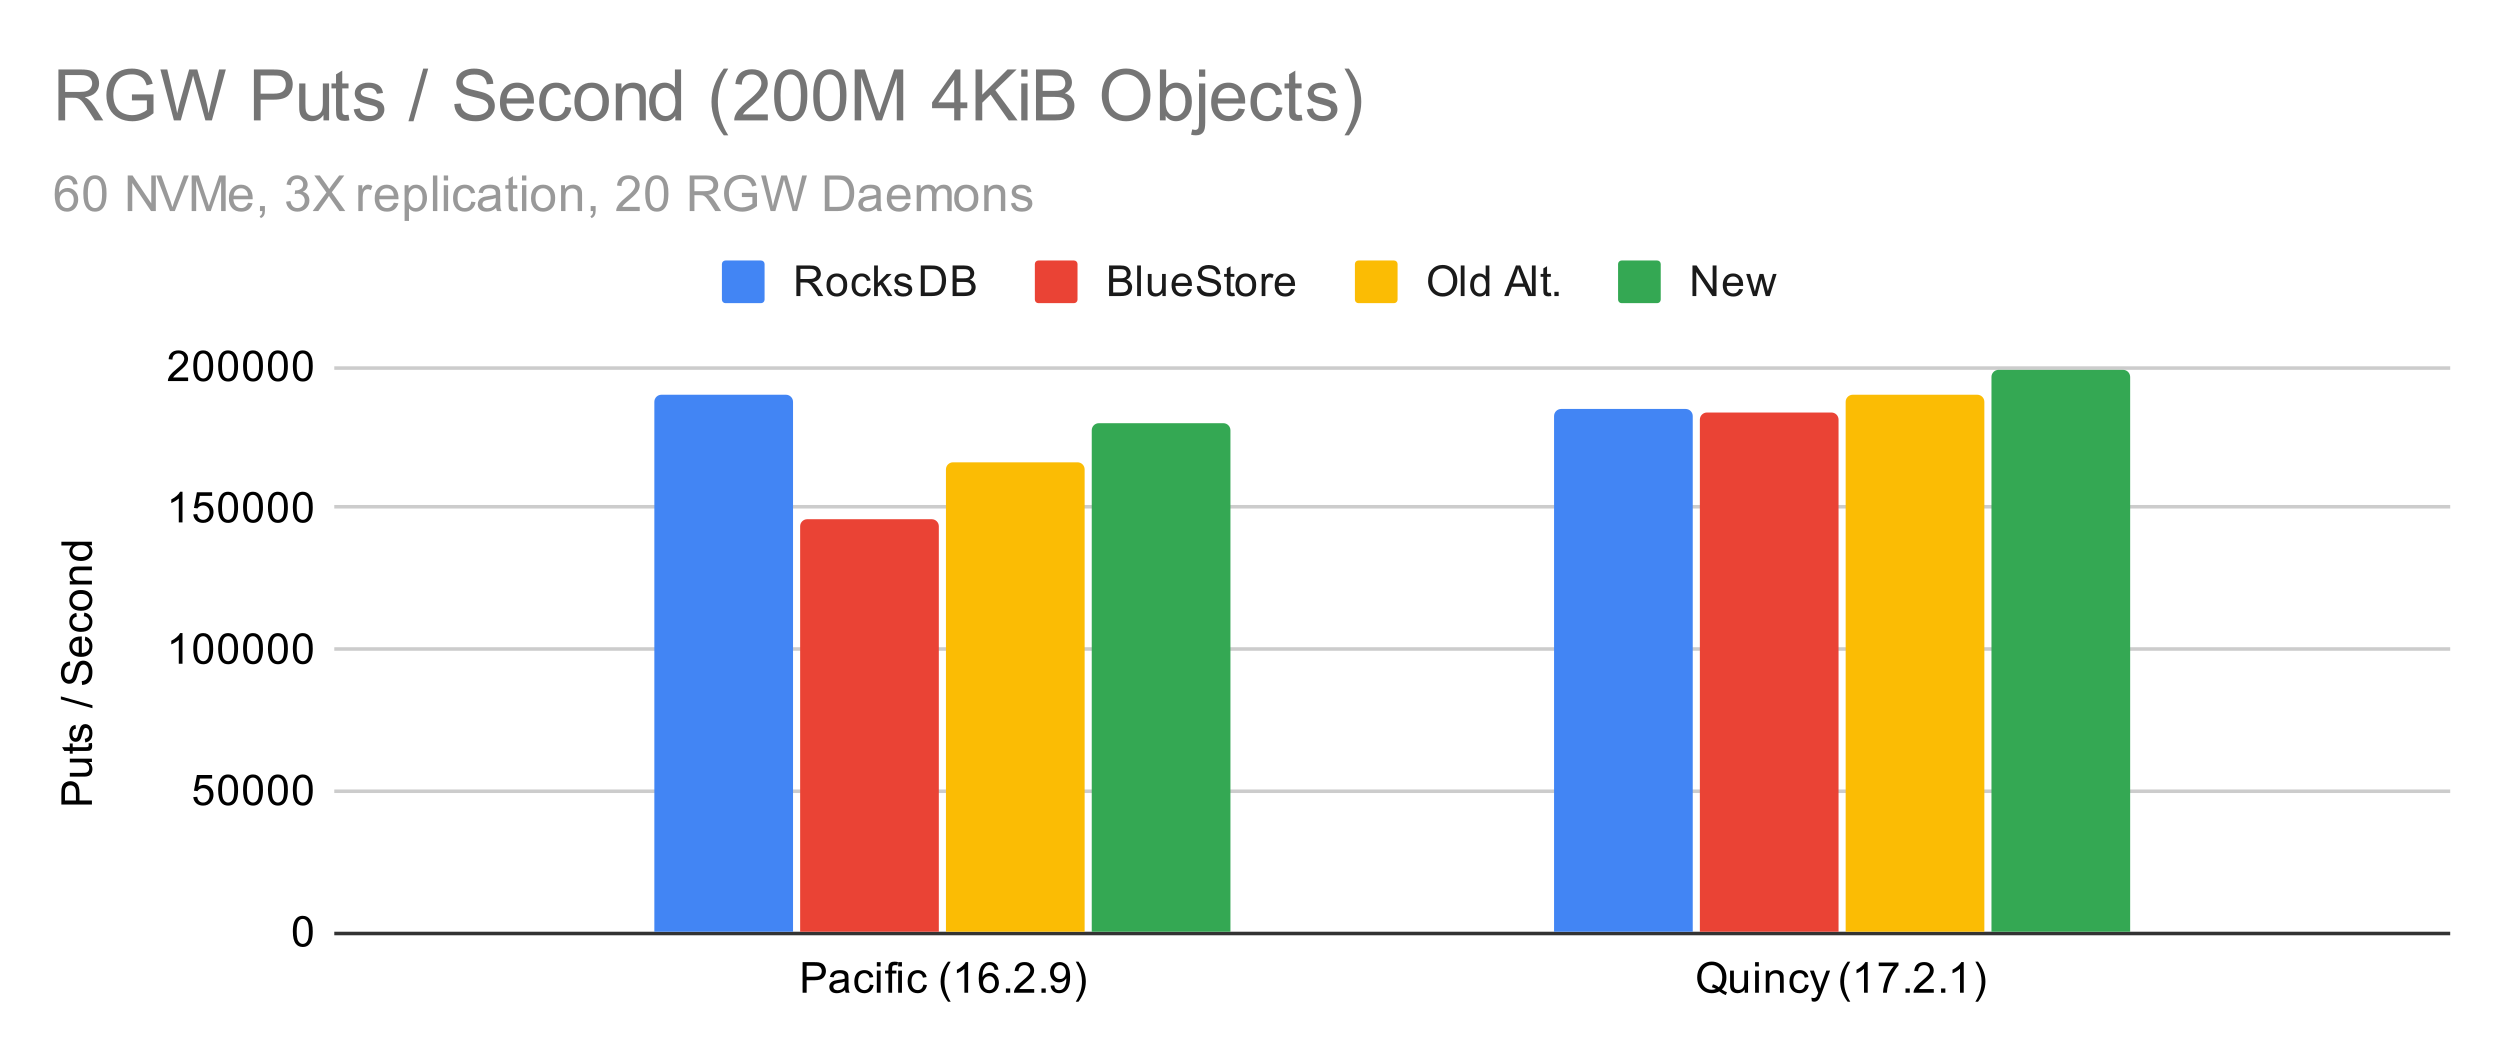 <svg version="1.1" viewBox="0.0 0.0 703.0 297.0" fill="none" stroke="none" stroke-linecap="square" stroke-miterlimit="10" width="703" height="297" xmlns:xlink="http://www.w3.org/1999/xlink" xmlns="http://www.w3.org/2000/svg"><path fill="#ffffff" d="M0 0L703.0 0L703.0 297.0L0 297.0L0 0Z" fill-rule="nonzero"/><path stroke="#333333" stroke-width="1.0" stroke-linecap="butt" d="M94.5 262.5L688.5 262.5" fill-rule="nonzero"/><path stroke="#cccccc" stroke-width="1.0" stroke-linecap="butt" d="M94.5 222.5L688.5 222.5" fill-rule="nonzero"/><path stroke="#cccccc" stroke-width="1.0" stroke-linecap="butt" d="M94.5 182.5L688.5 182.5" fill-rule="nonzero"/><path stroke="#cccccc" stroke-width="1.0" stroke-linecap="butt" d="M94.5 142.5L688.5 142.5" fill-rule="nonzero"/><path stroke="#cccccc" stroke-width="1.0" stroke-linecap="butt" d="M94.5 103.5L688.5 103.5" fill-rule="nonzero"/><clipPath id="id_0"><path d="M94.85 103.15L688.15 103.15L688.15 262.15L94.85 262.15L94.85 103.15Z" clip-rule="nonzero"/></clipPath><path stroke="#000000" stroke-width="2.0" stroke-linecap="butt" stroke-opacity="0.0" clip-path="url(#id_0)" d="M223.0 262.0L184.0 262.0L184.0 113.0C184.0 111.895 184.895 111.0 186.0 111.0L221.0 111.0C222.105 111.0 223.0 111.895 223.0 113.0Z" fill-rule="nonzero"/><path fill="#4285f4" clip-path="url(#id_0)" d="M223.0 262.0L184.0 262.0L184.0 113.0C184.0 111.895 184.895 111.0 186.0 111.0L221.0 111.0C222.105 111.0 223.0 111.895 223.0 113.0Z" fill-rule="nonzero"/><path stroke="#000000" stroke-width="2.0" stroke-linecap="butt" stroke-opacity="0.0" clip-path="url(#id_0)" d="M476.0 262.0L437.0 262.0L437.0 117.0C437.0 115.895 437.895 115.0 439.0 115.0L474.0 115.0C475.105 115.0 476.0 115.895 476.0 117.0Z" fill-rule="nonzero"/><path fill="#4285f4" clip-path="url(#id_0)" d="M476.0 262.0L437.0 262.0L437.0 117.0C437.0 115.895 437.895 115.0 439.0 115.0L474.0 115.0C475.105 115.0 476.0 115.895 476.0 117.0Z" fill-rule="nonzero"/><path stroke="#000000" stroke-width="2.0" stroke-linecap="butt" stroke-opacity="0.0" clip-path="url(#id_0)" d="M264.0 262.0L225.0 262.0L225.0 148.0C225.0 146.895 225.895 146.0 227.0 146.0L262.0 146.0C263.105 146.0 264.0 146.895 264.0 148.0Z" fill-rule="nonzero"/><path fill="#ea4335" clip-path="url(#id_0)" d="M264.0 262.0L225.0 262.0L225.0 148.0C225.0 146.895 225.895 146.0 227.0 146.0L262.0 146.0C263.105 146.0 264.0 146.895 264.0 148.0Z" fill-rule="nonzero"/><path stroke="#000000" stroke-width="2.0" stroke-linecap="butt" stroke-opacity="0.0" clip-path="url(#id_0)" d="M517.0 262.0L478.0 262.0L478.0 118.0C478.0 116.895 478.895 116.0 480.0 116.0L515.0 116.0C516.105 116.0 517.0 116.895 517.0 118.0Z" fill-rule="nonzero"/><path fill="#ea4335" clip-path="url(#id_0)" d="M517.0 262.0L478.0 262.0L478.0 118.0C478.0 116.895 478.895 116.0 480.0 116.0L515.0 116.0C516.105 116.0 517.0 116.895 517.0 118.0Z" fill-rule="nonzero"/><path stroke="#000000" stroke-width="2.0" stroke-linecap="butt" stroke-opacity="0.0" clip-path="url(#id_0)" d="M305.0 262.0L266.0 262.0L266.0 132.0C266.0 130.895 266.895 130.0 268.0 130.0L303.0 130.0C304.105 130.0 305.0 130.895 305.0 132.0Z" fill-rule="nonzero"/><path fill="#fbbc04" clip-path="url(#id_0)" d="M305.0 262.0L266.0 262.0L266.0 132.0C266.0 130.895 266.895 130.0 268.0 130.0L303.0 130.0C304.105 130.0 305.0 130.895 305.0 132.0Z" fill-rule="nonzero"/><path stroke="#000000" stroke-width="2.0" stroke-linecap="butt" stroke-opacity="0.0" clip-path="url(#id_0)" d="M558.0 262.0L519.0 262.0L519.0 113.0C519.0 111.895 519.895 111.0 521.0 111.0L556.0 111.0C557.105 111.0 558.0 111.895 558.0 113.0Z" fill-rule="nonzero"/><path fill="#fbbc04" clip-path="url(#id_0)" d="M558.0 262.0L519.0 262.0L519.0 113.0C519.0 111.895 519.895 111.0 521.0 111.0L556.0 111.0C557.105 111.0 558.0 111.895 558.0 113.0Z" fill-rule="nonzero"/><path stroke="#000000" stroke-width="2.0" stroke-linecap="butt" stroke-opacity="0.0" clip-path="url(#id_0)" d="M346.0 262.0L307.0 262.0L307.0 121.0C307.0 119.895 307.895 119.0 309.0 119.0L344.0 119.0C345.105 119.0 346.0 119.895 346.0 121.0Z" fill-rule="nonzero"/><path fill="#34a853" clip-path="url(#id_0)" d="M346.0 262.0L307.0 262.0L307.0 121.0C307.0 119.895 307.895 119.0 309.0 119.0L344.0 119.0C345.105 119.0 346.0 119.895 346.0 121.0Z" fill-rule="nonzero"/><path stroke="#000000" stroke-width="2.0" stroke-linecap="butt" stroke-opacity="0.0" clip-path="url(#id_0)" d="M599.0 262.0L560.0 262.0L560.0 106.0C560.0 104.895 560.895 104.0 562.0 104.0L597.0 104.0C598.105 104.0 599.0 104.895 599.0 106.0Z" fill-rule="nonzero"/><path fill="#34a853" clip-path="url(#id_0)" d="M599.0 262.0L560.0 262.0L560.0 106.0C560.0 104.895 560.895 104.0 562.0 104.0L597.0 104.0C598.105 104.0 599.0 104.895 599.0 106.0Z" fill-rule="nonzero"/><path fill="#000000" d="M25.85 226.228L17.256 226.228L17.256 222.978Q17.256 222.134 17.334 221.681Q17.444 221.041 17.741 220.619Q18.037 220.181 18.569 219.931Q19.1 219.666 19.741 219.666Q20.834 219.666 21.6 220.369Q22.35 221.056 22.35 222.884L22.35 225.088L25.85 225.088L25.85 226.228ZM21.35 225.088L21.35 222.869Q21.35 221.759 20.944 221.306Q20.522 220.838 19.772 220.838Q19.241 220.838 18.866 221.119Q18.475 221.384 18.35 221.822Q18.272 222.119 18.272 222.884L18.272 225.088L21.35 225.088ZM25.85 214.275L24.928 214.275Q25.991 215.009 25.991 216.259Q25.991 216.806 25.787 217.291Q25.569 217.759 25.256 217.994Q24.928 218.228 24.459 218.322Q24.162 218.384 23.475 218.384L19.631 218.384L19.631 217.322L23.084 217.322Q23.897 217.322 24.194 217.259Q24.6 217.166 24.85 216.853Q25.084 216.525 25.084 216.041Q25.084 215.572 24.85 215.166Q24.6 214.744 24.178 214.572Q23.756 214.384 22.959 214.384L19.631 214.384L19.631 213.338L25.85 213.338L25.85 214.275ZM24.912 209.056L25.834 208.9Q25.928 209.353 25.928 209.697Q25.928 210.275 25.756 210.588Q25.569 210.9 25.272 211.041Q24.975 211.166 24.022 211.166L20.444 211.166L20.444 211.931L19.631 211.931L19.631 211.166L18.084 211.166L17.459 210.119L19.631 210.119L19.631 209.056L20.444 209.056L20.444 210.119L24.084 210.119Q24.537 210.119 24.662 210.072Q24.787 210.009 24.866 209.884Q24.944 209.759 24.944 209.525Q24.944 209.338 24.912 209.056ZM23.991 208.775L23.834 207.744Q24.459 207.65 24.787 207.259Q25.116 206.853 25.116 206.119Q25.116 205.4 24.834 205.056Q24.537 204.697 24.131 204.697Q23.772 204.697 23.569 205.009Q23.428 205.228 23.209 206.088Q22.912 207.244 22.709 207.697Q22.491 208.134 22.116 208.369Q21.741 208.603 21.272 208.603Q20.866 208.603 20.506 208.416Q20.147 208.228 19.912 207.9Q19.741 207.65 19.616 207.228Q19.491 206.806 19.491 206.306Q19.491 205.588 19.709 205.041Q19.912 204.478 20.272 204.213Q20.631 203.947 21.225 203.853L21.366 204.884Q20.897 204.947 20.631 205.291Q20.35 205.619 20.35 206.244Q20.35 206.963 20.6 207.275Q20.834 207.588 21.162 207.588Q21.366 207.588 21.522 207.463Q21.694 207.322 21.803 207.056Q21.866 206.9 22.069 206.119Q22.381 204.994 22.569 204.556Q22.756 204.119 23.116 203.869Q23.475 203.619 24.022 203.619Q24.553 203.619 25.022 203.931Q25.475 204.228 25.741 204.806Q25.991 205.384 25.991 206.119Q25.991 207.338 25.491 207.978Q24.975 208.603 23.991 208.775ZM25.991 199.15L17.116 196.666L17.116 195.822L25.991 198.306L25.991 199.15ZM23.084 192.603L22.991 191.541Q23.647 191.463 24.053 191.181Q24.459 190.9 24.725 190.322Q24.975 189.728 24.975 188.994Q24.975 188.353 24.787 187.853Q24.584 187.353 24.256 187.119Q23.912 186.869 23.522 186.869Q23.116 186.869 22.819 187.103Q22.506 187.338 22.303 187.869Q22.162 188.228 21.881 189.416Q21.6 190.588 21.35 191.056Q21.022 191.681 20.553 191.978Q20.069 192.275 19.475 192.275Q18.834 192.275 18.272 191.916Q17.694 191.541 17.412 190.838Q17.116 190.119 17.116 189.259Q17.116 188.306 17.428 187.572Q17.725 186.838 18.334 186.447Q18.928 186.056 19.678 186.025L19.756 187.119Q18.944 187.213 18.537 187.728Q18.116 188.228 18.116 189.213Q18.116 190.244 18.491 190.713Q18.866 191.181 19.397 191.181Q19.866 191.181 20.162 190.853Q20.459 190.525 20.772 189.15Q21.084 187.759 21.319 187.244Q21.678 186.494 22.209 186.134Q22.725 185.775 23.428 185.775Q24.116 185.775 24.725 186.166Q25.319 186.556 25.662 187.291Q25.991 188.025 25.991 188.947Q25.991 190.119 25.662 190.916Q25.319 191.697 24.631 192.15Q23.944 192.588 23.084 192.603ZM23.85 180.103L23.975 179.009Q24.928 179.259 25.459 179.963Q25.991 180.666 25.991 181.744Q25.991 183.103 25.147 183.916Q24.303 184.713 22.787 184.713Q21.225 184.713 20.366 183.9Q19.491 183.088 19.491 181.806Q19.491 180.556 20.334 179.775Q21.178 178.978 22.725 178.978Q22.819 178.978 23.006 178.978L23.006 183.619Q24.037 183.556 24.584 183.041Q25.116 182.525 25.116 181.744Q25.116 181.166 24.819 180.759Q24.506 180.338 23.85 180.103ZM22.147 183.556L22.147 180.088Q21.35 180.15 20.959 180.478Q20.35 180.994 20.35 181.791Q20.35 182.525 20.834 183.025Q21.319 183.509 22.147 183.556ZM23.569 173.291L23.709 172.259Q24.772 172.431 25.381 173.134Q25.991 173.838 25.991 174.853Q25.991 176.134 25.162 176.916Q24.319 177.681 22.756 177.681Q21.756 177.681 21.006 177.353Q20.241 177.009 19.866 176.338Q19.491 175.65 19.491 174.838Q19.491 173.838 20.006 173.197Q20.506 172.541 21.459 172.353L21.616 173.384Q20.991 173.525 20.678 173.9Q20.35 174.275 20.35 174.806Q20.35 175.603 20.928 176.103Q21.491 176.603 22.725 176.603Q23.991 176.603 24.553 176.119Q25.116 175.634 25.116 174.869Q25.116 174.244 24.741 173.838Q24.366 173.416 23.569 173.291ZM22.741 171.744Q21.006 171.744 20.178 170.791Q19.491 169.994 19.491 168.838Q19.491 167.556 20.334 166.744Q21.162 165.916 22.647 165.916Q23.85 165.916 24.537 166.275Q25.225 166.634 25.616 167.338Q25.991 168.025 25.991 168.838Q25.991 170.134 25.162 170.947Q24.319 171.744 22.741 171.744ZM22.741 170.666Q23.928 170.666 24.522 170.15Q25.116 169.619 25.116 168.838Q25.116 168.041 24.522 167.525Q23.928 167.009 22.709 167.009Q21.553 167.009 20.959 167.541Q20.366 168.056 20.366 168.838Q20.366 169.619 20.959 170.15Q21.537 170.666 22.741 170.666ZM25.85 164.353L19.631 164.353L19.631 163.416L20.506 163.416Q19.491 162.728 19.491 161.431Q19.491 160.869 19.694 160.4Q19.897 159.916 20.225 159.681Q20.553 159.447 20.991 159.353Q21.287 159.306 22.022 159.306L25.85 159.306L25.85 160.353L22.069 160.353Q21.412 160.353 21.1 160.478Q20.787 160.603 20.6 160.916Q20.397 161.228 20.397 161.65Q20.397 162.322 20.834 162.822Q21.256 163.306 22.444 163.306L25.85 163.306L25.85 164.353ZM25.85 153.322L25.069 153.322Q25.991 153.916 25.991 155.056Q25.991 155.806 25.584 156.431Q25.162 157.056 24.428 157.4Q23.694 157.744 22.741 157.744Q21.819 157.744 21.053 157.431Q20.287 157.119 19.897 156.494Q19.491 155.869 19.491 155.103Q19.491 154.541 19.725 154.103Q19.959 153.666 20.334 153.384L17.256 153.384L17.256 152.338L25.85 152.338L25.85 153.322ZM22.741 156.65Q23.944 156.65 24.537 156.15Q25.116 155.65 25.116 154.963Q25.116 154.275 24.553 153.791Q23.991 153.306 22.834 153.306Q21.553 153.306 20.959 153.806Q20.366 154.291 20.366 155.009Q20.366 155.713 20.944 156.181Q21.506 156.65 22.741 156.65Z" fill-rule="nonzero"/><path fill="#000000" d="M82.35 261.916Q82.35 260.384 82.662 259.462Q82.975 258.525 83.584 258.025Q84.209 257.525 85.147 257.525Q85.834 257.525 86.35 257.806Q86.881 258.087 87.225 258.619Q87.569 259.134 87.756 259.884Q87.944 260.634 87.944 261.916Q87.944 263.431 87.631 264.353Q87.334 265.275 86.709 265.791Q86.1 266.291 85.147 266.291Q83.912 266.291 83.194 265.4Q82.35 264.337 82.35 261.916ZM83.428 261.916Q83.428 264.025 83.928 264.728Q84.428 265.431 85.147 265.431Q85.881 265.431 86.366 264.728Q86.866 264.025 86.866 261.916Q86.866 259.791 86.366 259.103Q85.881 258.4 85.131 258.4Q84.412 258.4 83.975 259.009Q83.428 259.791 83.428 261.916Z" fill-rule="nonzero"/><path fill="#000000" d="M54.35 224.15L55.459 224.056Q55.584 224.869 56.022 225.275Q56.475 225.681 57.116 225.681Q57.866 225.681 58.397 225.103Q58.928 224.525 58.928 223.588Q58.928 222.681 58.413 222.166Q57.913 221.634 57.084 221.634Q56.584 221.634 56.163 221.869Q55.756 222.103 55.522 222.463L54.538 222.338L55.366 217.931L59.647 217.931L59.647 218.931L56.209 218.931L55.756 221.244Q56.522 220.697 57.366 220.697Q58.491 220.697 59.256 221.478Q60.038 222.259 60.038 223.494Q60.038 224.65 59.366 225.509Q58.538 226.541 57.116 226.541Q55.944 226.541 55.194 225.884Q54.459 225.228 54.35 224.15ZM61.35 222.166Q61.35 220.634 61.663 219.713Q61.975 218.775 62.584 218.275Q63.209 217.775 64.147 217.775Q64.834 217.775 65.35 218.056Q65.881 218.338 66.225 218.869Q66.569 219.384 66.756 220.134Q66.944 220.884 66.944 222.166Q66.944 223.681 66.631 224.603Q66.334 225.525 65.709 226.041Q65.1 226.541 64.147 226.541Q62.913 226.541 62.194 225.65Q61.35 224.588 61.35 222.166ZM62.428 222.166Q62.428 224.275 62.928 224.978Q63.428 225.681 64.147 225.681Q64.881 225.681 65.366 224.978Q65.866 224.275 65.866 222.166Q65.866 220.041 65.366 219.353Q64.881 218.65 64.131 218.65Q63.413 218.65 62.975 219.259Q62.428 220.041 62.428 222.166ZM68.35 222.166Q68.35 220.634 68.662 219.713Q68.975 218.775 69.584 218.275Q70.209 217.775 71.147 217.775Q71.834 217.775 72.35 218.056Q72.881 218.338 73.225 218.869Q73.569 219.384 73.756 220.134Q73.944 220.884 73.944 222.166Q73.944 223.681 73.631 224.603Q73.334 225.525 72.709 226.041Q72.1 226.541 71.147 226.541Q69.912 226.541 69.194 225.65Q68.35 224.588 68.35 222.166ZM69.428 222.166Q69.428 224.275 69.928 224.978Q70.428 225.681 71.147 225.681Q71.881 225.681 72.366 224.978Q72.866 224.275 72.866 222.166Q72.866 220.041 72.366 219.353Q71.881 218.65 71.131 218.65Q70.412 218.65 69.975 219.259Q69.428 220.041 69.428 222.166ZM75.35 222.166Q75.35 220.634 75.662 219.713Q75.975 218.775 76.584 218.275Q77.209 217.775 78.147 217.775Q78.834 217.775 79.35 218.056Q79.881 218.338 80.225 218.869Q80.569 219.384 80.756 220.134Q80.944 220.884 80.944 222.166Q80.944 223.681 80.631 224.603Q80.334 225.525 79.709 226.041Q79.1 226.541 78.147 226.541Q76.912 226.541 76.194 225.65Q75.35 224.588 75.35 222.166ZM76.428 222.166Q76.428 224.275 76.928 224.978Q77.428 225.681 78.147 225.681Q78.881 225.681 79.366 224.978Q79.866 224.275 79.866 222.166Q79.866 220.041 79.366 219.353Q78.881 218.65 78.131 218.65Q77.412 218.65 76.975 219.259Q76.428 220.041 76.428 222.166ZM82.35 222.166Q82.35 220.634 82.662 219.713Q82.975 218.775 83.584 218.275Q84.209 217.775 85.147 217.775Q85.834 217.775 86.35 218.056Q86.881 218.338 87.225 218.869Q87.569 219.384 87.756 220.134Q87.944 220.884 87.944 222.166Q87.944 223.681 87.631 224.603Q87.334 225.525 86.709 226.041Q86.1 226.541 85.147 226.541Q83.912 226.541 83.194 225.65Q82.35 224.588 82.35 222.166ZM83.428 222.166Q83.428 224.275 83.928 224.978Q84.428 225.681 85.147 225.681Q85.881 225.681 86.366 224.978Q86.866 224.275 86.866 222.166Q86.866 220.041 86.366 219.353Q85.881 218.65 85.131 218.65Q84.412 218.65 83.975 219.259Q83.428 220.041 83.428 222.166Z" fill-rule="nonzero"/><path fill="#000000" d="M51.319 186.65L50.272 186.65L50.272 179.931Q49.881 180.291 49.256 180.666Q48.647 181.025 48.163 181.197L48.163 180.181Q49.038 179.759 49.694 179.181Q50.366 178.588 50.647 178.025L51.319 178.025L51.319 186.65ZM54.35 182.416Q54.35 180.884 54.663 179.963Q54.975 179.025 55.584 178.525Q56.209 178.025 57.147 178.025Q57.834 178.025 58.35 178.306Q58.881 178.588 59.225 179.119Q59.569 179.634 59.756 180.384Q59.944 181.134 59.944 182.416Q59.944 183.931 59.631 184.853Q59.334 185.775 58.709 186.291Q58.1 186.791 57.147 186.791Q55.913 186.791 55.194 185.9Q54.35 184.838 54.35 182.416ZM55.428 182.416Q55.428 184.525 55.928 185.228Q56.428 185.931 57.147 185.931Q57.881 185.931 58.366 185.228Q58.866 184.525 58.866 182.416Q58.866 180.291 58.366 179.603Q57.881 178.9 57.131 178.9Q56.413 178.9 55.975 179.509Q55.428 180.291 55.428 182.416ZM61.35 182.416Q61.35 180.884 61.663 179.963Q61.975 179.025 62.584 178.525Q63.209 178.025 64.147 178.025Q64.834 178.025 65.35 178.306Q65.881 178.588 66.225 179.119Q66.569 179.634 66.756 180.384Q66.944 181.134 66.944 182.416Q66.944 183.931 66.631 184.853Q66.334 185.775 65.709 186.291Q65.1 186.791 64.147 186.791Q62.913 186.791 62.194 185.9Q61.35 184.838 61.35 182.416ZM62.428 182.416Q62.428 184.525 62.928 185.228Q63.428 185.931 64.147 185.931Q64.881 185.931 65.366 185.228Q65.866 184.525 65.866 182.416Q65.866 180.291 65.366 179.603Q64.881 178.9 64.131 178.9Q63.413 178.9 62.975 179.509Q62.428 180.291 62.428 182.416ZM68.35 182.416Q68.35 180.884 68.662 179.963Q68.975 179.025 69.584 178.525Q70.209 178.025 71.147 178.025Q71.834 178.025 72.35 178.306Q72.881 178.588 73.225 179.119Q73.569 179.634 73.756 180.384Q73.944 181.134 73.944 182.416Q73.944 183.931 73.631 184.853Q73.334 185.775 72.709 186.291Q72.1 186.791 71.147 186.791Q69.912 186.791 69.194 185.9Q68.35 184.838 68.35 182.416ZM69.428 182.416Q69.428 184.525 69.928 185.228Q70.428 185.931 71.147 185.931Q71.881 185.931 72.366 185.228Q72.866 184.525 72.866 182.416Q72.866 180.291 72.366 179.603Q71.881 178.9 71.131 178.9Q70.412 178.9 69.975 179.509Q69.428 180.291 69.428 182.416ZM75.35 182.416Q75.35 180.884 75.662 179.963Q75.975 179.025 76.584 178.525Q77.209 178.025 78.147 178.025Q78.834 178.025 79.35 178.306Q79.881 178.588 80.225 179.119Q80.569 179.634 80.756 180.384Q80.944 181.134 80.944 182.416Q80.944 183.931 80.631 184.853Q80.334 185.775 79.709 186.291Q79.1 186.791 78.147 186.791Q76.912 186.791 76.194 185.9Q75.35 184.838 75.35 182.416ZM76.428 182.416Q76.428 184.525 76.928 185.228Q77.428 185.931 78.147 185.931Q78.881 185.931 79.366 185.228Q79.866 184.525 79.866 182.416Q79.866 180.291 79.366 179.603Q78.881 178.9 78.131 178.9Q77.412 178.9 76.975 179.509Q76.428 180.291 76.428 182.416ZM82.35 182.416Q82.35 180.884 82.662 179.963Q82.975 179.025 83.584 178.525Q84.209 178.025 85.147 178.025Q85.834 178.025 86.35 178.306Q86.881 178.588 87.225 179.119Q87.569 179.634 87.756 180.384Q87.944 181.134 87.944 182.416Q87.944 183.931 87.631 184.853Q87.334 185.775 86.709 186.291Q86.1 186.791 85.147 186.791Q83.912 186.791 83.194 185.9Q82.35 184.838 82.35 182.416ZM83.428 182.416Q83.428 184.525 83.928 185.228Q84.428 185.931 85.147 185.931Q85.881 185.931 86.366 185.228Q86.866 184.525 86.866 182.416Q86.866 180.291 86.366 179.603Q85.881 178.9 85.131 178.9Q84.412 178.9 83.975 179.509Q83.428 180.291 83.428 182.416Z" fill-rule="nonzero"/><path fill="#000000" d="M51.319 146.9L50.272 146.9L50.272 140.181Q49.881 140.541 49.256 140.916Q48.647 141.275 48.163 141.447L48.163 140.431Q49.038 140.009 49.694 139.431Q50.366 138.838 50.647 138.275L51.319 138.275L51.319 146.9ZM54.35 144.65L55.459 144.556Q55.584 145.369 56.022 145.775Q56.475 146.181 57.116 146.181Q57.866 146.181 58.397 145.603Q58.928 145.025 58.928 144.088Q58.928 143.181 58.413 142.666Q57.913 142.134 57.084 142.134Q56.584 142.134 56.163 142.369Q55.756 142.603 55.522 142.963L54.538 142.838L55.366 138.431L59.647 138.431L59.647 139.431L56.209 139.431L55.756 141.744Q56.522 141.197 57.366 141.197Q58.491 141.197 59.256 141.978Q60.038 142.759 60.038 143.994Q60.038 145.15 59.366 146.009Q58.538 147.041 57.116 147.041Q55.944 147.041 55.194 146.384Q54.459 145.728 54.35 144.65ZM61.35 142.666Q61.35 141.134 61.663 140.213Q61.975 139.275 62.584 138.775Q63.209 138.275 64.147 138.275Q64.834 138.275 65.35 138.556Q65.881 138.838 66.225 139.369Q66.569 139.884 66.756 140.634Q66.944 141.384 66.944 142.666Q66.944 144.181 66.631 145.103Q66.334 146.025 65.709 146.541Q65.1 147.041 64.147 147.041Q62.913 147.041 62.194 146.15Q61.35 145.088 61.35 142.666ZM62.428 142.666Q62.428 144.775 62.928 145.478Q63.428 146.181 64.147 146.181Q64.881 146.181 65.366 145.478Q65.866 144.775 65.866 142.666Q65.866 140.541 65.366 139.853Q64.881 139.15 64.131 139.15Q63.413 139.15 62.975 139.759Q62.428 140.541 62.428 142.666ZM68.35 142.666Q68.35 141.134 68.662 140.213Q68.975 139.275 69.584 138.775Q70.209 138.275 71.147 138.275Q71.834 138.275 72.35 138.556Q72.881 138.838 73.225 139.369Q73.569 139.884 73.756 140.634Q73.944 141.384 73.944 142.666Q73.944 144.181 73.631 145.103Q73.334 146.025 72.709 146.541Q72.1 147.041 71.147 147.041Q69.912 147.041 69.194 146.15Q68.35 145.088 68.35 142.666ZM69.428 142.666Q69.428 144.775 69.928 145.478Q70.428 146.181 71.147 146.181Q71.881 146.181 72.366 145.478Q72.866 144.775 72.866 142.666Q72.866 140.541 72.366 139.853Q71.881 139.15 71.131 139.15Q70.412 139.15 69.975 139.759Q69.428 140.541 69.428 142.666ZM75.35 142.666Q75.35 141.134 75.662 140.213Q75.975 139.275 76.584 138.775Q77.209 138.275 78.147 138.275Q78.834 138.275 79.35 138.556Q79.881 138.838 80.225 139.369Q80.569 139.884 80.756 140.634Q80.944 141.384 80.944 142.666Q80.944 144.181 80.631 145.103Q80.334 146.025 79.709 146.541Q79.1 147.041 78.147 147.041Q76.912 147.041 76.194 146.15Q75.35 145.088 75.35 142.666ZM76.428 142.666Q76.428 144.775 76.928 145.478Q77.428 146.181 78.147 146.181Q78.881 146.181 79.366 145.478Q79.866 144.775 79.866 142.666Q79.866 140.541 79.366 139.853Q78.881 139.15 78.131 139.15Q77.412 139.15 76.975 139.759Q76.428 140.541 76.428 142.666ZM82.35 142.666Q82.35 141.134 82.662 140.213Q82.975 139.275 83.584 138.775Q84.209 138.275 85.147 138.275Q85.834 138.275 86.35 138.556Q86.881 138.838 87.225 139.369Q87.569 139.884 87.756 140.634Q87.944 141.384 87.944 142.666Q87.944 144.181 87.631 145.103Q87.334 146.025 86.709 146.541Q86.1 147.041 85.147 147.041Q83.912 147.041 83.194 146.15Q82.35 145.088 82.35 142.666ZM83.428 142.666Q83.428 144.775 83.928 145.478Q84.428 146.181 85.147 146.181Q85.881 146.181 86.366 145.478Q86.866 144.775 86.866 142.666Q86.866 140.541 86.366 139.853Q85.881 139.15 85.131 139.15Q84.412 139.15 83.975 139.759Q83.428 140.541 83.428 142.666Z" fill-rule="nonzero"/><path fill="#000000" d="M52.897 106.134L52.897 107.15L47.209 107.15Q47.209 106.775 47.334 106.416Q47.553 105.838 48.022 105.275Q48.506 104.713 49.413 103.978Q50.819 102.822 51.303 102.15Q51.803 101.478 51.803 100.884Q51.803 100.259 51.35 99.838Q50.897 99.4 50.178 99.4Q49.413 99.4 48.959 99.853Q48.506 100.306 48.491 101.119L47.413 101.009Q47.522 99.791 48.241 99.166Q48.975 98.525 50.209 98.525Q51.444 98.525 52.163 99.213Q52.881 99.9 52.881 100.916Q52.881 101.431 52.663 101.931Q52.459 102.416 51.959 102.978Q51.475 103.525 50.35 104.478Q49.397 105.275 49.116 105.572Q48.85 105.853 48.678 106.134L52.897 106.134ZM54.35 102.916Q54.35 101.384 54.663 100.463Q54.975 99.525 55.584 99.025Q56.209 98.525 57.147 98.525Q57.834 98.525 58.35 98.806Q58.881 99.088 59.225 99.619Q59.569 100.134 59.756 100.884Q59.944 101.634 59.944 102.916Q59.944 104.431 59.631 105.353Q59.334 106.275 58.709 106.791Q58.1 107.291 57.147 107.291Q55.913 107.291 55.194 106.4Q54.35 105.338 54.35 102.916ZM55.428 102.916Q55.428 105.025 55.928 105.728Q56.428 106.431 57.147 106.431Q57.881 106.431 58.366 105.728Q58.866 105.025 58.866 102.916Q58.866 100.791 58.366 100.103Q57.881 99.4 57.131 99.4Q56.413 99.4 55.975 100.009Q55.428 100.791 55.428 102.916ZM61.35 102.916Q61.35 101.384 61.663 100.463Q61.975 99.525 62.584 99.025Q63.209 98.525 64.147 98.525Q64.834 98.525 65.35 98.806Q65.881 99.088 66.225 99.619Q66.569 100.134 66.756 100.884Q66.944 101.634 66.944 102.916Q66.944 104.431 66.631 105.353Q66.334 106.275 65.709 106.791Q65.1 107.291 64.147 107.291Q62.913 107.291 62.194 106.4Q61.35 105.338 61.35 102.916ZM62.428 102.916Q62.428 105.025 62.928 105.728Q63.428 106.431 64.147 106.431Q64.881 106.431 65.366 105.728Q65.866 105.025 65.866 102.916Q65.866 100.791 65.366 100.103Q64.881 99.4 64.131 99.4Q63.413 99.4 62.975 100.009Q62.428 100.791 62.428 102.916ZM68.35 102.916Q68.35 101.384 68.662 100.463Q68.975 99.525 69.584 99.025Q70.209 98.525 71.147 98.525Q71.834 98.525 72.35 98.806Q72.881 99.088 73.225 99.619Q73.569 100.134 73.756 100.884Q73.944 101.634 73.944 102.916Q73.944 104.431 73.631 105.353Q73.334 106.275 72.709 106.791Q72.1 107.291 71.147 107.291Q69.912 107.291 69.194 106.4Q68.35 105.338 68.35 102.916ZM69.428 102.916Q69.428 105.025 69.928 105.728Q70.428 106.431 71.147 106.431Q71.881 106.431 72.366 105.728Q72.866 105.025 72.866 102.916Q72.866 100.791 72.366 100.103Q71.881 99.4 71.131 99.4Q70.412 99.4 69.975 100.009Q69.428 100.791 69.428 102.916ZM75.35 102.916Q75.35 101.384 75.662 100.463Q75.975 99.525 76.584 99.025Q77.209 98.525 78.147 98.525Q78.834 98.525 79.35 98.806Q79.881 99.088 80.225 99.619Q80.569 100.134 80.756 100.884Q80.944 101.634 80.944 102.916Q80.944 104.431 80.631 105.353Q80.334 106.275 79.709 106.791Q79.1 107.291 78.147 107.291Q76.912 107.291 76.194 106.4Q75.35 105.338 75.35 102.916ZM76.428 102.916Q76.428 105.025 76.928 105.728Q77.428 106.431 78.147 106.431Q78.881 106.431 79.366 105.728Q79.866 105.025 79.866 102.916Q79.866 100.791 79.366 100.103Q78.881 99.4 78.131 99.4Q77.412 99.4 76.975 100.009Q76.428 100.791 76.428 102.916ZM82.35 102.916Q82.35 101.384 82.662 100.463Q82.975 99.525 83.584 99.025Q84.209 98.525 85.147 98.525Q85.834 98.525 86.35 98.806Q86.881 99.088 87.225 99.619Q87.569 100.134 87.756 100.884Q87.944 101.634 87.944 102.916Q87.944 104.431 87.631 105.353Q87.334 106.275 86.709 106.791Q86.1 107.291 85.147 107.291Q83.912 107.291 83.194 106.4Q82.35 105.338 82.35 102.916ZM83.428 102.916Q83.428 105.025 83.928 105.728Q84.428 106.431 85.147 106.431Q85.881 106.431 86.366 105.728Q86.866 105.025 86.866 102.916Q86.866 100.791 86.366 100.103Q85.881 99.4 85.131 99.4Q84.412 99.4 83.975 100.009Q83.428 100.791 83.428 102.916Z" fill-rule="nonzero"/><path fill="#000000" d="M225.688 279.15L225.688 270.556L228.938 270.556Q229.782 270.556 230.235 270.634Q230.875 270.744 231.297 271.041Q231.735 271.337 231.985 271.869Q232.25 272.4 232.25 273.041Q232.25 274.134 231.547 274.9Q230.86 275.65 229.032 275.65L226.828 275.65L226.828 279.15L225.688 279.15ZM226.828 274.65L229.047 274.65Q230.157 274.65 230.61 274.244Q231.078 273.822 231.078 273.072Q231.078 272.541 230.797 272.166Q230.532 271.775 230.094 271.65Q229.797 271.572 229.032 271.572L226.828 271.572L226.828 274.65ZM237.625 278.384Q237.032 278.884 236.485 279.087Q235.953 279.291 235.328 279.291Q234.297 279.291 233.75 278.791Q233.203 278.291 233.203 277.509Q233.203 277.056 233.407 276.681Q233.61 276.291 233.953 276.072Q234.297 275.837 234.719 275.728Q235.016 275.634 235.657 275.556Q236.922 275.416 237.532 275.197Q237.532 274.978 237.532 274.931Q237.532 274.275 237.235 274.009Q236.828 273.666 236.032 273.666Q235.297 273.666 234.938 273.931Q234.578 274.181 234.407 274.837L233.375 274.697Q233.516 274.041 233.844 273.634Q234.172 273.228 234.782 273.009Q235.391 272.791 236.188 272.791Q236.985 272.791 237.485 272.978Q237.985 273.166 238.219 273.447Q238.453 273.728 238.547 274.166Q238.594 274.431 238.594 275.134L238.594 276.541Q238.594 278.009 238.657 278.4Q238.735 278.791 238.938 279.15L237.828 279.15Q237.672 278.822 237.625 278.384ZM237.532 276.025Q236.953 276.259 235.813 276.431Q235.157 276.525 234.891 276.65Q234.625 276.759 234.469 276.978Q234.328 277.197 234.328 277.478Q234.328 277.9 234.641 278.181Q234.969 278.462 235.578 278.462Q236.188 278.462 236.657 278.197Q237.141 277.931 237.36 277.462Q237.532 277.103 237.532 276.416L237.532 276.025ZM244.625 276.869L245.657 277.009Q245.485 278.072 244.782 278.681Q244.078 279.291 243.063 279.291Q241.782 279.291 241 278.462Q240.235 277.619 240.235 276.056Q240.235 275.056 240.563 274.306Q240.907 273.541 241.578 273.166Q242.266 272.791 243.078 272.791Q244.078 272.791 244.719 273.306Q245.375 273.806 245.563 274.759L244.532 274.916Q244.391 274.291 244.016 273.978Q243.641 273.65 243.11 273.65Q242.313 273.65 241.813 274.228Q241.313 274.791 241.313 276.025Q241.313 277.291 241.797 277.853Q242.282 278.416 243.047 278.416Q243.672 278.416 244.078 278.041Q244.5 277.666 244.625 276.869ZM246.563 271.775L246.563 270.556L247.625 270.556L247.625 271.775L246.563 271.775ZM246.563 279.15L246.563 272.931L247.625 272.931L247.625 279.15L246.563 279.15ZM249.813 279.15L249.813 273.744L248.875 273.744L248.875 272.931L249.813 272.931L249.813 272.259Q249.813 271.634 249.922 271.337Q250.078 270.916 250.453 270.666Q250.844 270.416 251.532 270.416Q251.985 270.416 252.516 270.525L252.36 271.431Q252.032 271.384 251.735 271.384Q251.25 271.384 251.047 271.587Q250.86 271.791 250.86 272.353L250.86 272.931L252.078 272.931L252.078 273.744L250.86 273.744L250.86 279.15L249.813 279.15ZM252.563 271.775L252.563 270.556L253.625 270.556L253.625 271.775L252.563 271.775ZM252.563 279.15L252.563 272.931L253.625 272.931L253.625 279.15L252.563 279.15ZM259.625 276.869L260.657 277.009Q260.485 278.072 259.782 278.681Q259.078 279.291 258.063 279.291Q256.782 279.291 256 278.462Q255.235 277.619 255.235 276.056Q255.235 275.056 255.563 274.306Q255.907 273.541 256.578 273.166Q257.266 272.791 258.078 272.791Q259.078 272.791 259.719 273.306Q260.375 273.806 260.563 274.759L259.532 274.916Q259.391 274.291 259.016 273.978Q258.641 273.65 258.11 273.65Q257.313 273.65 256.813 274.228Q256.313 274.791 256.313 276.025Q256.313 277.291 256.797 277.853Q257.282 278.416 258.047 278.416Q258.672 278.416 259.078 278.041Q259.5 277.666 259.625 276.869ZM266.578 281.681Q265.703 280.572 265.094 279.103Q264.5 277.619 264.5 276.041Q264.5 274.65 264.938 273.369Q265.469 271.884 266.578 270.416L267.328 270.416Q266.625 271.634 266.391 272.15Q266.032 272.962 265.828 273.837Q265.578 274.931 265.578 276.041Q265.578 278.869 267.328 281.681L266.578 281.681ZM272.235 279.15L271.188 279.15L271.188 272.431Q270.797 272.791 270.172 273.166Q269.563 273.525 269.078 273.697L269.078 272.681Q269.953 272.259 270.61 271.681Q271.282 271.087 271.563 270.525L272.235 270.525L272.235 279.15ZM280.735 272.666L279.688 272.744Q279.547 272.119 279.297 271.837Q278.86 271.384 278.235 271.384Q277.735 271.384 277.344 271.666Q276.86 272.041 276.563 272.744Q276.282 273.431 276.266 274.712Q276.641 274.134 277.188 273.853Q277.75 273.572 278.36 273.572Q279.407 273.572 280.141 274.353Q280.891 275.134 280.891 276.353Q280.891 277.166 280.532 277.869Q280.188 278.556 279.578 278.931Q278.969 279.291 278.203 279.291Q276.875 279.291 276.047 278.322Q275.219 277.353 275.219 275.134Q275.219 272.634 276.141 271.509Q276.938 270.525 278.297 270.525Q279.313 270.525 279.953 271.103Q280.61 271.666 280.735 272.666ZM276.438 276.369Q276.438 276.916 276.657 277.416Q276.891 277.9 277.297 278.166Q277.719 278.431 278.188 278.431Q278.844 278.431 279.328 277.9Q279.813 277.353 279.813 276.431Q279.813 275.541 279.328 275.025Q278.86 274.509 278.141 274.509Q277.422 274.509 276.922 275.025Q276.438 275.541 276.438 276.369ZM282.86 279.15L282.86 277.947L284.063 277.947L284.063 279.15L282.86 279.15ZM290.813 278.134L290.813 279.15L285.125 279.15Q285.125 278.775 285.25 278.416Q285.469 277.837 285.938 277.275Q286.422 276.712 287.328 275.978Q288.735 274.822 289.219 274.15Q289.719 273.478 289.719 272.884Q289.719 272.259 289.266 271.837Q288.813 271.4 288.094 271.4Q287.328 271.4 286.875 271.853Q286.422 272.306 286.407 273.119L285.328 273.009Q285.438 271.791 286.157 271.166Q286.891 270.525 288.125 270.525Q289.36 270.525 290.078 271.212Q290.797 271.9 290.797 272.916Q290.797 273.431 290.578 273.931Q290.375 274.416 289.875 274.978Q289.391 275.525 288.266 276.478Q287.313 277.275 287.032 277.572Q286.766 277.853 286.594 278.134L290.813 278.134ZM292.86 279.15L292.86 277.947L294.063 277.947L294.063 279.15L292.86 279.15ZM295.422 277.166L296.438 277.072Q296.563 277.791 296.922 278.119Q297.297 278.431 297.86 278.431Q298.344 278.431 298.703 278.212Q299.078 277.978 299.313 277.619Q299.547 277.244 299.703 276.619Q299.86 275.978 299.86 275.322Q299.86 275.244 299.86 275.103Q299.547 275.603 299 275.931Q298.453 276.244 297.813 276.244Q296.735 276.244 296 275.478Q295.266 274.697 295.266 273.431Q295.266 272.119 296.032 271.322Q296.813 270.525 297.969 270.525Q298.797 270.525 299.485 270.978Q300.188 271.431 300.547 272.275Q300.907 273.103 300.907 274.681Q300.907 276.322 300.547 277.306Q300.203 278.275 299.485 278.791Q298.782 279.291 297.844 279.291Q296.828 279.291 296.188 278.744Q295.547 278.181 295.422 277.166ZM299.735 273.369Q299.735 272.462 299.25 271.931Q298.782 271.4 298.094 271.4Q297.391 271.4 296.86 271.978Q296.344 272.541 296.344 273.462Q296.344 274.275 296.844 274.791Q297.344 275.306 298.063 275.306Q298.797 275.306 299.266 274.791Q299.735 274.275 299.735 273.369ZM303.25 281.681L302.5 281.681Q304.25 278.869 304.25 276.041Q304.25 274.947 304 273.853Q303.797 272.978 303.438 272.166Q303.203 271.65 302.5 270.416L303.25 270.416Q304.344 271.884 304.875 273.369Q305.328 274.65 305.328 276.041Q305.328 277.619 304.719 279.103Q304.11 280.572 303.25 281.681Z" fill-rule="nonzero"/><path fill="#000000" d="M484.172 278.228Q484.968 278.775 485.625 279.025L485.297 279.822Q484.375 279.478 483.453 278.759Q482.5 279.291 481.343 279.291Q480.172 279.291 479.218 278.728Q478.281 278.166 477.765 277.15Q477.25 276.134 477.25 274.853Q477.25 273.587 477.765 272.541Q478.281 271.494 479.234 270.947Q480.187 270.4 481.359 270.4Q482.547 270.4 483.5 270.978Q484.468 271.541 484.968 272.556Q485.468 273.572 485.468 274.853Q485.468 275.916 485.14 276.759Q484.828 277.603 484.172 278.228ZM481.672 276.775Q482.656 277.056 483.297 277.603Q484.297 276.681 484.297 274.853Q484.297 273.806 483.937 273.025Q483.578 272.244 482.89 271.822Q482.218 271.384 481.375 271.384Q480.093 271.384 479.25 272.259Q478.422 273.119 478.422 274.853Q478.422 276.525 479.25 277.431Q480.078 278.322 481.375 278.322Q481.984 278.322 482.515 278.087Q481.984 277.744 481.39 277.603L481.672 276.775ZM490.609 279.15L490.609 278.228Q489.875 279.291 488.625 279.291Q488.078 279.291 487.593 279.087Q487.125 278.869 486.89 278.556Q486.656 278.228 486.562 277.759Q486.5 277.462 486.5 276.775L486.5 272.931L487.562 272.931L487.562 276.384Q487.562 277.197 487.625 277.494Q487.718 277.9 488.031 278.15Q488.359 278.384 488.843 278.384Q489.312 278.384 489.718 278.15Q490.14 277.9 490.312 277.478Q490.5 277.056 490.5 276.259L490.5 272.931L491.547 272.931L491.547 279.15L490.609 279.15ZM493.531 271.775L493.531 270.556L494.593 270.556L494.593 271.775L493.531 271.775ZM493.531 279.15L493.531 272.931L494.593 272.931L494.593 279.15L493.531 279.15ZM496.531 279.15L496.531 272.931L497.468 272.931L497.468 273.806Q498.156 272.791 499.453 272.791Q500.015 272.791 500.484 272.994Q500.968 273.197 501.203 273.525Q501.437 273.853 501.531 274.291Q501.578 274.587 501.578 275.322L501.578 279.15L500.531 279.15L500.531 275.369Q500.531 274.712 500.406 274.4Q500.281 274.087 499.968 273.9Q499.656 273.697 499.234 273.697Q498.562 273.697 498.062 274.134Q497.578 274.556 497.578 275.744L497.578 279.15L496.531 279.15ZM507.593 276.869L508.625 277.009Q508.453 278.072 507.75 278.681Q507.047 279.291 506.031 279.291Q504.75 279.291 503.968 278.462Q503.203 277.619 503.203 276.056Q503.203 275.056 503.531 274.306Q503.875 273.541 504.547 273.166Q505.234 272.791 506.047 272.791Q507.047 272.791 507.687 273.306Q508.343 273.806 508.531 274.759L507.5 274.916Q507.359 274.291 506.984 273.978Q506.609 273.65 506.078 273.65Q505.281 273.65 504.781 274.228Q504.281 274.791 504.281 276.025Q504.281 277.291 504.765 277.853Q505.25 278.416 506.015 278.416Q506.64 278.416 507.047 278.041Q507.468 277.666 507.593 276.869ZM509.484 281.541L509.359 280.556Q509.703 280.65 509.968 280.65Q510.312 280.65 510.515 280.525Q510.734 280.416 510.875 280.212Q510.968 280.041 511.203 279.416Q511.218 279.337 511.297 279.166L508.922 272.931L510.062 272.931L511.359 276.525Q511.609 277.212 511.812 277.978Q512 277.244 512.25 276.556L513.578 272.931L514.625 272.931L512.265 279.259Q511.875 280.275 511.672 280.666Q511.39 281.197 511.015 281.431Q510.656 281.681 510.156 281.681Q509.859 281.681 509.484 281.541ZM519.547 281.681Q518.672 280.572 518.062 279.103Q517.468 277.619 517.468 276.041Q517.468 274.65 517.906 273.369Q518.437 271.884 519.547 270.416L520.297 270.416Q519.593 271.634 519.359 272.15Q519 272.962 518.797 273.837Q518.547 274.931 518.547 276.041Q518.547 278.869 520.297 281.681L519.547 281.681ZM525.203 279.15L524.156 279.15L524.156 272.431Q523.765 272.791 523.14 273.166Q522.531 273.525 522.047 273.697L522.047 272.681Q522.922 272.259 523.578 271.681Q524.25 271.087 524.531 270.525L525.203 270.525L525.203 279.15ZM528.297 271.681L528.297 270.666L533.859 270.666L533.859 271.494Q533.047 272.369 532.234 273.822Q531.437 275.259 531 276.791Q530.672 277.869 530.593 279.15L529.5 279.15Q529.515 278.134 529.89 276.697Q530.281 275.259 530.984 273.931Q531.703 272.603 532.515 271.681L528.297 271.681ZM535.828 279.15L535.828 277.947L537.031 277.947L537.031 279.15L535.828 279.15ZM543.781 278.134L543.781 279.15L538.093 279.15Q538.093 278.775 538.218 278.416Q538.437 277.837 538.906 277.275Q539.39 276.712 540.297 275.978Q541.703 274.822 542.187 274.15Q542.687 273.478 542.687 272.884Q542.687 272.259 542.234 271.837Q541.781 271.4 541.062 271.4Q540.297 271.4 539.843 271.853Q539.39 272.306 539.375 273.119L538.297 273.009Q538.406 271.791 539.125 271.166Q539.859 270.525 541.093 270.525Q542.328 270.525 543.047 271.212Q543.765 271.9 543.765 272.916Q543.765 273.431 543.547 273.931Q543.343 274.416 542.843 274.978Q542.359 275.525 541.234 276.478Q540.281 277.275 540 277.572Q539.734 277.853 539.562 278.134L543.781 278.134ZM545.828 279.15L545.828 277.947L547.031 277.947L547.031 279.15L545.828 279.15ZM552.203 279.15L551.156 279.15L551.156 272.431Q550.765 272.791 550.14 273.166Q549.531 273.525 549.047 273.697L549.047 272.681Q549.922 272.259 550.578 271.681Q551.25 271.087 551.531 270.525L552.203 270.525L552.203 279.15ZM556.218 281.681L555.468 281.681Q557.218 278.869 557.218 276.041Q557.218 274.947 556.968 273.853Q556.765 272.978 556.406 272.166Q556.172 271.65 555.468 270.416L556.218 270.416Q557.312 271.884 557.843 273.369Q558.297 274.65 558.297 276.041Q558.297 277.619 557.687 279.103Q557.078 280.572 556.218 281.681Z" fill-rule="nonzero"/><path fill="#4285f4" d="M203.0 74.25C203.0 73.698 203.448 73.25 204.0 73.25L214.0 73.25C214.552 73.25 215.0 73.698 215.0 74.25L215.0 84.25C215.0 84.802 214.552 85.25 214.0 85.25L204.0 85.25C203.448 85.25 203.0 84.802 203.0 84.25Z" fill-rule="nonzero"/><path fill="#1a1a1a" d="M223.938 83.25L223.938 74.656L227.75 74.656Q228.906 74.656 229.5 74.891Q230.094 75.125 230.453 75.719Q230.812 76.297 230.812 77.0Q230.812 77.922 230.219 78.547Q229.625 79.172 228.391 79.344Q228.844 79.562 229.078 79.766Q229.578 80.219 230.016 80.906L231.516 83.25L230.078 83.25L228.953 81.469Q228.453 80.688 228.125 80.281Q227.812 79.875 227.547 79.719Q227.297 79.547 227.031 79.469Q226.844 79.438 226.406 79.438L225.078 79.438L225.078 83.25L223.938 83.25ZM225.078 78.453L227.531 78.453Q228.297 78.453 228.734 78.297Q229.188 78.125 229.406 77.781Q229.641 77.422 229.641 77.0Q229.641 76.391 229.188 76.0Q228.75 75.609 227.797 75.609L225.078 75.609L225.078 78.453ZM232.406 80.141Q232.406 78.406 233.359 77.578Q234.156 76.891 235.312 76.891Q236.594 76.891 237.406 77.734Q238.234 78.562 238.234 80.047Q238.234 81.25 237.875 81.938Q237.516 82.625 236.812 83.016Q236.125 83.391 235.312 83.391Q234.016 83.391 233.203 82.562Q232.406 81.719 232.406 80.141ZM233.484 80.141Q233.484 81.328 234.0 81.922Q234.531 82.516 235.312 82.516Q236.109 82.516 236.625 81.922Q237.141 81.328 237.141 80.109Q237.141 78.953 236.609 78.359Q236.094 77.766 235.312 77.766Q234.531 77.766 234.0 78.359Q233.484 78.938 233.484 80.141ZM243.859 80.969L244.891 81.109Q244.719 82.172 244.016 82.781Q243.312 83.391 242.297 83.391Q241.016 83.391 240.234 82.562Q239.469 81.719 239.469 80.156Q239.469 79.156 239.797 78.406Q240.141 77.641 240.812 77.266Q241.5 76.891 242.312 76.891Q243.312 76.891 243.953 77.406Q244.609 77.906 244.797 78.859L243.766 79.016Q243.625 78.391 243.25 78.078Q242.875 77.75 242.344 77.75Q241.547 77.75 241.047 78.328Q240.547 78.891 240.547 80.125Q240.547 81.391 241.031 81.953Q241.516 82.516 242.281 82.516Q242.906 82.516 243.312 82.141Q243.734 81.766 243.859 80.969ZM245.797 83.25L245.797 74.656L246.859 74.656L246.859 79.562L249.344 77.031L250.719 77.031L248.328 79.328L250.953 83.25L249.656 83.25L247.594 80.062L246.859 80.781L246.859 83.25L245.797 83.25ZM251.375 81.391L252.406 81.234Q252.5 81.859 252.891 82.188Q253.297 82.516 254.031 82.516Q254.75 82.516 255.094 82.234Q255.453 81.938 255.453 81.531Q255.453 81.172 255.141 80.969Q254.922 80.828 254.062 80.609Q252.906 80.312 252.453 80.109Q252.016 79.891 251.781 79.516Q251.547 79.141 251.547 78.672Q251.547 78.266 251.734 77.906Q251.922 77.547 252.25 77.312Q252.5 77.141 252.922 77.016Q253.344 76.891 253.844 76.891Q254.562 76.891 255.109 77.109Q255.672 77.312 255.938 77.672Q256.203 78.031 256.297 78.625L255.266 78.766Q255.203 78.297 254.859 78.031Q254.531 77.75 253.906 77.75Q253.188 77.75 252.875 78.0Q252.562 78.234 252.562 78.562Q252.562 78.766 252.688 78.922Q252.828 79.094 253.094 79.203Q253.25 79.266 254.031 79.469Q255.156 79.781 255.594 79.969Q256.031 80.156 256.281 80.516Q256.531 80.875 256.531 81.422Q256.531 81.953 256.219 82.422Q255.922 82.875 255.344 83.141Q254.766 83.391 254.031 83.391Q252.812 83.391 252.172 82.891Q251.547 82.375 251.375 81.391ZM258.922 83.25L258.922 74.656L261.891 74.656Q262.891 74.656 263.422 74.781Q264.156 74.953 264.672 75.391Q265.359 75.969 265.688 76.875Q266.031 77.766 266.031 78.906Q266.031 79.891 265.797 80.641Q265.578 81.391 265.219 81.891Q264.859 82.391 264.422 82.672Q264.0 82.953 263.406 83.109Q262.812 83.25 262.031 83.25L258.922 83.25ZM260.062 82.234L261.891 82.234Q262.75 82.234 263.234 82.078Q263.719 81.922 264.0 81.625Q264.406 81.234 264.625 80.547Q264.859 79.859 264.859 78.891Q264.859 77.547 264.406 76.828Q263.969 76.094 263.344 75.844Q262.875 75.672 261.875 75.672L260.062 75.672L260.062 82.234ZM267.875 83.25L267.875 74.656L271.109 74.656Q272.094 74.656 272.688 74.922Q273.281 75.188 273.609 75.734Q273.953 76.266 273.953 76.859Q273.953 77.406 273.656 77.891Q273.359 78.375 272.75 78.672Q273.531 78.906 273.938 79.469Q274.359 80.016 274.359 80.766Q274.359 81.359 274.109 81.891Q273.859 82.406 273.484 82.688Q273.109 82.969 272.531 83.109Q271.969 83.25 271.156 83.25L267.875 83.25ZM269.016 78.266L270.875 78.266Q271.625 78.266 271.953 78.172Q272.391 78.047 272.609 77.75Q272.828 77.438 272.828 76.984Q272.828 76.562 272.625 76.234Q272.422 75.906 272.031 75.797Q271.656 75.672 270.734 75.672L269.016 75.672L269.016 78.266ZM269.016 82.234L271.156 82.234Q271.703 82.234 271.922 82.188Q272.328 82.125 272.578 81.969Q272.844 81.797 273.016 81.484Q273.188 81.172 273.188 80.766Q273.188 80.281 272.938 79.922Q272.703 79.562 272.266 79.422Q271.828 79.281 271.0 79.281L269.016 79.281L269.016 82.234Z" fill-rule="nonzero"/><path fill="#ea4335" d="M291.0 74.25C291.0 73.698 291.448 73.25 292.0 73.25L302.0 73.25C302.552 73.25 303.0 73.698 303.0 74.25L303.0 84.25C303.0 84.802 302.552 85.25 302.0 85.25L292.0 85.25C291.448 85.25 291.0 84.802 291.0 84.25Z" fill-rule="nonzero"/><path fill="#1a1a1a" d="M311.875 83.25L311.875 74.656L315.109 74.656Q316.094 74.656 316.688 74.922Q317.281 75.188 317.609 75.734Q317.953 76.266 317.953 76.859Q317.953 77.406 317.656 77.891Q317.359 78.375 316.75 78.672Q317.531 78.906 317.938 79.469Q318.359 80.016 318.359 80.766Q318.359 81.359 318.109 81.891Q317.859 82.406 317.484 82.688Q317.109 82.969 316.531 83.109Q315.969 83.25 315.156 83.25L311.875 83.25ZM313.016 78.266L314.875 78.266Q315.625 78.266 315.953 78.172Q316.391 78.047 316.609 77.75Q316.828 77.438 316.828 76.984Q316.828 76.562 316.625 76.234Q316.422 75.906 316.031 75.797Q315.656 75.672 314.734 75.672L313.016 75.672L313.016 78.266ZM313.016 82.234L315.156 82.234Q315.703 82.234 315.922 82.188Q316.328 82.125 316.578 81.969Q316.844 81.797 317.016 81.484Q317.188 81.172 317.188 80.766Q317.188 80.281 316.938 79.922Q316.703 79.562 316.266 79.422Q315.828 79.281 315.0 79.281L313.016 79.281L313.016 82.234ZM319.766 83.25L319.766 74.656L320.828 74.656L320.828 83.25L319.766 83.25ZM326.875 83.25L326.875 82.328Q326.141 83.391 324.891 83.391Q324.344 83.391 323.859 83.188Q323.391 82.969 323.156 82.656Q322.922 82.328 322.828 81.859Q322.766 81.562 322.766 80.875L322.766 77.031L323.828 77.031L323.828 80.484Q323.828 81.297 323.891 81.594Q323.984 82.0 324.297 82.25Q324.625 82.484 325.109 82.484Q325.578 82.484 325.984 82.25Q326.406 82.0 326.578 81.578Q326.766 81.156 326.766 80.359L326.766 77.031L327.812 77.031L327.812 83.25L326.875 83.25ZM334.047 81.25L335.141 81.375Q334.891 82.328 334.188 82.859Q333.484 83.391 332.406 83.391Q331.047 83.391 330.234 82.547Q329.438 81.703 329.438 80.188Q329.438 78.625 330.25 77.766Q331.062 76.891 332.344 76.891Q333.594 76.891 334.375 77.734Q335.172 78.578 335.172 80.125Q335.172 80.219 335.172 80.406L330.531 80.406Q330.594 81.438 331.109 81.984Q331.625 82.516 332.406 82.516Q332.984 82.516 333.391 82.219Q333.812 81.906 334.047 81.25ZM330.594 79.547L334.062 79.547Q334.0 78.75 333.672 78.359Q333.156 77.75 332.359 77.75Q331.625 77.75 331.125 78.234Q330.641 78.719 330.594 79.547ZM336.547 80.484L337.609 80.391Q337.688 81.047 337.969 81.453Q338.25 81.859 338.828 82.125Q339.422 82.375 340.156 82.375Q340.797 82.375 341.297 82.188Q341.797 81.984 342.031 81.656Q342.281 81.312 342.281 80.922Q342.281 80.516 342.047 80.219Q341.812 79.906 341.281 79.703Q340.922 79.562 339.734 79.281Q338.562 79.0 338.094 78.75Q337.469 78.422 337.172 77.953Q336.875 77.469 336.875 76.875Q336.875 76.234 337.234 75.672Q337.609 75.094 338.312 74.812Q339.031 74.516 339.891 74.516Q340.844 74.516 341.578 74.828Q342.312 75.125 342.703 75.734Q343.094 76.328 343.125 77.078L342.031 77.156Q341.938 76.344 341.422 75.938Q340.922 75.516 339.938 75.516Q338.906 75.516 338.438 75.891Q337.969 76.266 337.969 76.797Q337.969 77.266 338.297 77.562Q338.625 77.859 340.0 78.172Q341.391 78.484 341.906 78.719Q342.656 79.078 343.016 79.609Q343.375 80.125 343.375 80.828Q343.375 81.516 342.984 82.125Q342.594 82.719 341.859 83.062Q341.125 83.391 340.203 83.391Q339.031 83.391 338.234 83.062Q337.453 82.719 337.0 82.031Q336.562 81.344 336.547 80.484ZM347.094 82.312L347.25 83.234Q346.797 83.328 346.453 83.328Q345.875 83.328 345.562 83.156Q345.25 82.969 345.109 82.672Q344.984 82.375 344.984 81.422L344.984 77.844L344.219 77.844L344.219 77.031L344.984 77.031L344.984 75.484L346.031 74.859L346.031 77.031L347.094 77.031L347.094 77.844L346.031 77.844L346.031 81.484Q346.031 81.938 346.078 82.062Q346.141 82.188 346.266 82.266Q346.391 82.344 346.625 82.344Q346.812 82.344 347.094 82.312ZM347.406 80.141Q347.406 78.406 348.359 77.578Q349.156 76.891 350.312 76.891Q351.594 76.891 352.406 77.734Q353.234 78.562 353.234 80.047Q353.234 81.25 352.875 81.938Q352.516 82.625 351.812 83.016Q351.125 83.391 350.312 83.391Q349.016 83.391 348.203 82.562Q347.406 81.719 347.406 80.141ZM348.484 80.141Q348.484 81.328 349.0 81.922Q349.531 82.516 350.312 82.516Q351.109 82.516 351.625 81.922Q352.141 81.328 352.141 80.109Q352.141 78.953 351.609 78.359Q351.094 77.766 350.312 77.766Q349.531 77.766 349.0 78.359Q348.484 78.938 348.484 80.141ZM354.781 83.25L354.781 77.031L355.734 77.031L355.734 77.969Q356.094 77.312 356.391 77.109Q356.703 76.891 357.078 76.891Q357.609 76.891 358.156 77.219L357.797 78.203Q357.406 77.969 357.031 77.969Q356.672 77.969 356.391 78.188Q356.125 78.391 356.016 78.766Q355.828 79.328 355.828 79.984L355.828 83.25L354.781 83.25ZM363.047 81.25L364.141 81.375Q363.891 82.328 363.188 82.859Q362.484 83.391 361.406 83.391Q360.047 83.391 359.234 82.547Q358.438 81.703 358.438 80.188Q358.438 78.625 359.25 77.766Q360.062 76.891 361.344 76.891Q362.594 76.891 363.375 77.734Q364.172 78.578 364.172 80.125Q364.172 80.219 364.172 80.406L359.531 80.406Q359.594 81.438 360.109 81.984Q360.625 82.516 361.406 82.516Q361.984 82.516 362.391 82.219Q362.812 81.906 363.047 81.25ZM359.594 79.547L363.062 79.547Q363.0 78.75 362.672 78.359Q362.156 77.75 361.359 77.75Q360.625 77.75 360.125 78.234Q359.641 78.719 359.594 79.547Z" fill-rule="nonzero"/><path fill="#fbbc04" d="M381.0 74.25C381.0 73.698 381.448 73.25 382.0 73.25L392.0 73.25C392.552 73.25 393.0 73.698 393.0 74.25L393.0 84.25C393.0 84.802 392.552 85.25 392.0 85.25L382.0 85.25C381.448 85.25 381.0 84.802 381.0 84.25Z" fill-rule="nonzero"/><path fill="#1a1a1a" d="M401.578 79.062Q401.578 76.922 402.719 75.719Q403.875 74.5 405.688 74.5Q406.891 74.5 407.844 75.078Q408.797 75.641 409.297 76.656Q409.797 77.672 409.797 78.969Q409.797 80.266 409.266 81.297Q408.734 82.328 407.766 82.859Q406.812 83.391 405.688 83.391Q404.469 83.391 403.516 82.812Q402.562 82.219 402.062 81.219Q401.578 80.203 401.578 79.062ZM402.75 79.078Q402.75 80.641 403.578 81.531Q404.422 82.422 405.688 82.422Q406.969 82.422 407.797 81.531Q408.625 80.625 408.625 78.953Q408.625 77.906 408.266 77.125Q407.922 76.344 407.234 75.922Q406.547 75.484 405.703 75.484Q404.5 75.484 403.625 76.312Q402.75 77.141 402.75 79.078ZM410.766 83.25L410.766 74.656L411.828 74.656L411.828 83.25L410.766 83.25ZM417.828 83.25L417.828 82.469Q417.234 83.391 416.094 83.391Q415.344 83.391 414.719 82.984Q414.094 82.562 413.75 81.828Q413.406 81.094 413.406 80.141Q413.406 79.219 413.719 78.453Q414.031 77.688 414.656 77.297Q415.281 76.891 416.047 76.891Q416.609 76.891 417.047 77.125Q417.484 77.359 417.766 77.734L417.766 74.656L418.812 74.656L418.812 83.25L417.828 83.25ZM414.5 80.141Q414.5 81.344 415.0 81.938Q415.5 82.516 416.188 82.516Q416.875 82.516 417.359 81.953Q417.844 81.391 417.844 80.234Q417.844 78.953 417.344 78.359Q416.859 77.766 416.141 77.766Q415.438 77.766 414.969 78.344Q414.5 78.906 414.5 80.141ZM422.984 83.25L426.281 74.656L427.5 74.656L431.016 83.25L429.734 83.25L428.719 80.641L425.141 80.641L424.188 83.25L422.984 83.25ZM425.469 79.719L428.375 79.719L427.484 77.344Q427.062 76.266 426.875 75.562Q426.703 76.391 426.406 77.203L425.469 79.719ZM430.766 83.25L430.766 74.656L431.828 74.656L431.828 83.25L430.766 83.25ZM436.094 82.312L436.25 83.234Q435.797 83.328 435.453 83.328Q434.875 83.328 434.562 83.156Q434.25 82.969 434.109 82.672Q433.984 82.375 433.984 81.422L433.984 77.844L433.219 77.844L433.219 77.031L433.984 77.031L433.984 75.484L435.031 74.859L435.031 77.031L436.094 77.031L436.094 77.844L435.031 77.844L435.031 81.484Q435.031 81.938 435.078 82.062Q435.141 82.188 435.266 82.266Q435.391 82.344 435.625 82.344Q435.812 82.344 436.094 82.312ZM437.094 83.25L437.094 82.047L438.297 82.047L438.297 83.25L437.094 83.25Z" fill-rule="nonzero"/><path fill="#34a853" d="M455.0 74.25C455.0 73.698 455.448 73.25 456.0 73.25L466.0 73.25C466.552 73.25 467.0 73.698 467.0 74.25L467.0 84.25C467.0 84.802 466.552 85.25 466.0 85.25L456.0 85.25C455.448 85.25 455.0 84.802 455.0 84.25Z" fill-rule="nonzero"/><path fill="#1a1a1a" d="M475.922 83.25L475.922 74.656L477.078 74.656L481.594 81.406L481.594 74.656L482.688 74.656L482.688 83.25L481.516 83.25L477.0 76.5L477.0 83.25L475.922 83.25ZM489.047 81.25L490.141 81.375Q489.891 82.328 489.188 82.859Q488.484 83.391 487.406 83.391Q486.047 83.391 485.234 82.547Q484.438 81.703 484.438 80.188Q484.438 78.625 485.25 77.766Q486.062 76.891 487.344 76.891Q488.594 76.891 489.375 77.734Q490.172 78.578 490.172 80.125Q490.172 80.219 490.172 80.406L485.531 80.406Q485.594 81.438 486.109 81.984Q486.625 82.516 487.406 82.516Q487.984 82.516 488.391 82.219Q488.812 81.906 489.047 81.25ZM485.594 79.547L489.062 79.547Q489.0 78.75 488.672 78.359Q488.156 77.75 487.359 77.75Q486.625 77.75 486.125 78.234Q485.641 78.719 485.594 79.547ZM492.938 83.25L491.031 77.031L492.125 77.031L493.109 80.625L493.484 81.953Q493.516 81.859 493.812 80.672L494.797 77.031L495.875 77.031L496.812 80.641L497.125 81.828L497.484 80.625L498.547 77.031L499.578 77.031L497.625 83.25L496.531 83.25L495.547 79.516L495.297 78.469L494.047 83.25L492.938 83.25Z" fill-rule="nonzero"/><path fill="#999999" d="M21.819 51.788L20.6 51.881Q20.428 51.147 20.131 50.819Q19.631 50.303 18.897 50.303Q18.303 50.303 17.866 50.631Q17.288 51.053 16.944 51.866Q16.616 52.678 16.6 54.178Q17.038 53.506 17.678 53.178Q18.334 52.85 19.038 52.85Q20.272 52.85 21.131 53.756Q21.991 54.663 21.991 56.1Q21.991 57.038 21.584 57.85Q21.178 58.663 20.459 59.1Q19.756 59.522 18.85 59.522Q17.319 59.522 16.35 58.397Q15.381 57.256 15.381 54.663Q15.381 51.756 16.444 50.428Q17.381 49.288 18.975 49.288Q20.163 49.288 20.913 49.959Q21.663 50.616 21.819 51.788ZM16.788 56.1Q16.788 56.741 17.053 57.319Q17.334 57.897 17.819 58.209Q18.303 58.506 18.834 58.506Q19.616 58.506 20.178 57.881Q20.741 57.256 20.741 56.178Q20.741 55.131 20.178 54.538Q19.631 53.928 18.788 53.928Q17.959 53.928 17.366 54.538Q16.788 55.131 16.788 56.1ZM23.428 54.413Q23.428 52.631 23.788 51.553Q24.163 50.459 24.881 49.881Q25.6 49.288 26.694 49.288Q27.506 49.288 28.116 49.616Q28.725 49.944 29.116 50.553Q29.522 51.163 29.741 52.038Q29.959 52.913 29.959 54.413Q29.959 56.178 29.6 57.256Q29.241 58.334 28.522 58.928Q27.803 59.522 26.694 59.522Q25.256 59.522 24.428 58.475Q23.428 57.225 23.428 54.413ZM24.694 54.413Q24.694 56.881 25.272 57.694Q25.85 58.506 26.694 58.506Q27.553 58.506 28.131 57.694Q28.709 56.866 28.709 54.413Q28.709 51.928 28.131 51.116Q27.553 50.303 26.678 50.303Q25.834 50.303 25.334 51.022Q24.694 51.944 24.694 54.413ZM35.913 59.35L35.913 49.334L37.272 49.334L42.538 57.194L42.538 49.334L43.819 49.334L43.819 59.35L42.459 59.35L37.194 51.475L37.194 59.35L35.913 59.35ZM47.788 59.35L43.913 49.334L45.35 49.334L47.959 56.616Q48.272 57.491 48.475 58.256Q48.709 57.428 49.022 56.616L51.725 49.334L53.084 49.334L49.163 59.35L47.788 59.35ZM53.897 59.35L53.897 49.334L55.881 49.334L58.256 56.428Q58.584 57.413 58.741 57.913Q58.913 57.366 59.272 56.303L61.663 49.334L63.459 49.334L63.459 59.35L62.178 59.35L62.178 50.959L59.256 59.35L58.069 59.35L55.163 50.819L55.163 59.35L53.897 59.35ZM69.741 57.006L71.022 57.163Q70.709 58.288 69.897 58.913Q69.084 59.522 67.819 59.522Q66.225 59.522 65.287 58.538Q64.366 57.553 64.366 55.788Q64.366 53.944 65.303 52.944Q66.256 51.928 67.756 51.928Q69.209 51.928 70.131 52.928Q71.053 53.913 71.053 55.709Q71.053 55.819 71.053 56.038L65.631 56.038Q65.709 57.225 66.303 57.866Q66.912 58.506 67.834 58.506Q68.506 58.506 68.975 58.147Q69.459 57.788 69.741 57.006ZM65.709 55.022L69.756 55.022Q69.678 54.1 69.287 53.647Q68.709 52.944 67.772 52.944Q66.912 52.944 66.334 53.506Q65.772 54.069 65.709 55.022ZM73.1 59.35L73.1 57.944L74.491 57.944L74.491 59.35Q74.491 60.116 74.209 60.584Q73.944 61.069 73.35 61.334L73.006 60.803Q73.397 60.631 73.584 60.303Q73.772 59.975 73.787 59.35L73.1 59.35ZM80.444 56.709L81.662 56.538Q81.881 57.584 82.381 58.053Q82.897 58.506 83.631 58.506Q84.506 58.506 85.1 57.913Q85.694 57.303 85.694 56.413Q85.694 55.569 85.131 55.022Q84.584 54.475 83.741 54.475Q83.381 54.475 82.866 54.6L83.006 53.522Q83.131 53.538 83.194 53.538Q83.991 53.538 84.616 53.131Q85.241 52.725 85.241 51.866Q85.241 51.194 84.787 50.756Q84.334 50.303 83.6 50.303Q82.881 50.303 82.397 50.756Q81.928 51.194 81.787 52.1L80.569 51.881Q80.787 50.647 81.584 49.975Q82.381 49.288 83.569 49.288Q84.397 49.288 85.084 49.647Q85.772 49.991 86.131 50.6Q86.506 51.209 86.506 51.897Q86.506 52.538 86.162 53.069Q85.819 53.6 85.131 53.928Q86.022 54.131 86.506 54.772Q87.006 55.413 87.006 56.397Q87.006 57.709 86.037 58.616Q85.084 59.522 83.631 59.522Q82.303 59.522 81.428 58.741Q80.569 57.959 80.444 56.709ZM87.912 59.35L91.787 54.131L88.366 49.334L89.944 49.334L91.772 51.897Q92.334 52.694 92.569 53.131Q92.912 52.584 93.366 51.991L95.381 49.334L96.819 49.334L93.303 54.053L97.1 59.35L95.459 59.35L92.944 55.772Q92.725 55.459 92.506 55.1Q92.162 55.647 92.022 55.85L89.506 59.35L87.912 59.35ZM100.756 59.35L100.756 52.084L101.866 52.084L101.866 53.194Q102.287 52.413 102.647 52.178Q103.006 51.928 103.444 51.928Q104.069 51.928 104.709 52.319L104.287 53.459Q103.834 53.194 103.381 53.194Q102.975 53.194 102.647 53.444Q102.334 53.678 102.194 54.116Q101.991 54.772 101.991 55.553L101.991 59.35L100.756 59.35ZM110.741 57.006L112.022 57.163Q111.709 58.288 110.897 58.913Q110.084 59.522 108.819 59.522Q107.225 59.522 106.287 58.538Q105.366 57.553 105.366 55.788Q105.366 53.944 106.303 52.944Q107.256 51.928 108.756 51.928Q110.209 51.928 111.131 52.928Q112.053 53.913 112.053 55.709Q112.053 55.819 112.053 56.038L106.631 56.038Q106.709 57.225 107.303 57.866Q107.912 58.506 108.834 58.506Q109.506 58.506 109.975 58.147Q110.459 57.788 110.741 57.006ZM106.709 55.022L110.756 55.022Q110.678 54.1 110.287 53.647Q109.709 52.944 108.772 52.944Q107.912 52.944 107.334 53.506Q106.772 54.069 106.709 55.022ZM113.772 62.131L113.772 52.084L114.897 52.084L114.897 53.038Q115.287 52.475 115.787 52.209Q116.287 51.928 117.006 51.928Q117.928 51.928 118.631 52.413Q119.35 52.881 119.709 53.756Q120.069 54.631 120.069 55.663Q120.069 56.772 119.662 57.678Q119.272 58.569 118.506 59.053Q117.756 59.522 116.912 59.522Q116.303 59.522 115.803 59.256Q115.319 58.991 115.006 58.6L115.006 62.131L113.772 62.131ZM114.881 55.756Q114.881 57.163 115.444 57.834Q116.022 58.506 116.834 58.506Q117.647 58.506 118.225 57.819Q118.819 57.116 118.819 55.663Q118.819 54.272 118.241 53.584Q117.678 52.897 116.881 52.897Q116.1 52.897 115.491 53.631Q114.881 54.366 114.881 55.756ZM121.741 59.35L121.741 49.334L122.975 49.334L122.975 59.35L121.741 59.35ZM124.787 50.741L124.787 49.334L126.006 49.334L126.006 50.741L124.787 50.741ZM124.787 59.35L124.787 52.084L126.006 52.084L126.006 59.35L124.787 59.35ZM132.506 56.694L133.725 56.85Q133.522 58.1 132.694 58.819Q131.881 59.522 130.694 59.522Q129.209 59.522 128.303 58.553Q127.397 57.569 127.397 55.741Q127.397 54.569 127.787 53.694Q128.178 52.803 128.975 52.366Q129.772 51.928 130.709 51.928Q131.881 51.928 132.631 52.522Q133.397 53.116 133.6 54.225L132.412 54.413Q132.241 53.678 131.803 53.319Q131.366 52.944 130.756 52.944Q129.819 52.944 129.241 53.616Q128.662 54.272 128.662 55.709Q128.662 57.178 129.225 57.85Q129.787 58.506 130.678 58.506Q131.412 58.506 131.897 58.069Q132.381 57.616 132.506 56.694ZM139.506 58.459Q138.834 59.038 138.194 59.288Q137.569 59.522 136.834 59.522Q135.647 59.522 134.991 58.944Q134.35 58.35 134.35 57.428Q134.35 56.897 134.584 56.459Q134.834 56.022 135.225 55.756Q135.631 55.491 136.116 55.35Q136.475 55.256 137.209 55.163Q138.709 54.991 139.412 54.741Q139.412 54.491 139.412 54.428Q139.412 53.663 139.069 53.366Q138.6 52.944 137.662 52.944Q136.803 52.944 136.381 53.256Q135.975 53.553 135.772 54.319L134.569 54.163Q134.725 53.381 135.1 52.913Q135.491 52.444 136.194 52.194Q136.912 51.928 137.85 51.928Q138.772 51.928 139.35 52.147Q139.928 52.366 140.194 52.694Q140.475 53.022 140.584 53.538Q140.647 53.85 140.647 54.663L140.647 56.303Q140.647 58.022 140.725 58.475Q140.803 58.928 141.037 59.35L139.756 59.35Q139.569 58.959 139.506 58.459ZM139.412 55.709Q138.741 55.975 137.397 56.178Q136.647 56.288 136.319 56.428Q136.006 56.553 135.834 56.819Q135.662 57.084 135.662 57.397Q135.662 57.897 136.037 58.225Q136.412 58.553 137.131 58.553Q137.85 58.553 138.397 58.241Q138.944 57.928 139.209 57.381Q139.412 56.975 139.412 56.163L139.412 55.709ZM145.459 58.256L145.631 59.334Q145.116 59.444 144.709 59.444Q144.037 59.444 143.662 59.241Q143.303 59.022 143.147 58.678Q143.006 58.334 143.006 57.225L143.006 53.053L142.1 53.053L142.1 52.084L143.006 52.084L143.006 50.288L144.225 49.553L144.225 52.084L145.459 52.084L145.459 53.053L144.225 53.053L144.225 57.288Q144.225 57.819 144.287 57.975Q144.35 58.116 144.491 58.209Q144.647 58.303 144.912 58.303Q145.131 58.303 145.459 58.256ZM146.787 50.741L146.787 49.334L148.006 49.334L148.006 50.741L146.787 50.741ZM146.787 59.35L146.787 52.084L148.006 52.084L148.006 59.35L146.787 59.35ZM149.319 55.725Q149.319 53.709 150.444 52.725Q151.366 51.928 152.725 51.928Q154.209 51.928 155.162 52.913Q156.116 53.881 156.116 55.616Q156.116 57.022 155.694 57.834Q155.272 58.631 154.459 59.084Q153.662 59.522 152.725 59.522Q151.194 59.522 150.256 58.538Q149.319 57.553 149.319 55.725ZM150.584 55.725Q150.584 57.116 151.194 57.819Q151.803 58.506 152.725 58.506Q153.631 58.506 154.241 57.803Q154.85 57.1 154.85 55.678Q154.85 54.334 154.241 53.647Q153.631 52.944 152.725 52.944Q151.803 52.944 151.194 53.631Q150.584 54.319 150.584 55.725ZM157.772 59.35L157.772 52.084L158.881 52.084L158.881 53.116Q159.678 51.928 161.194 51.928Q161.85 51.928 162.397 52.163Q162.944 52.397 163.209 52.788Q163.491 53.163 163.6 53.694Q163.678 54.038 163.678 54.881L163.678 59.35L162.444 59.35L162.444 54.928Q162.444 54.178 162.303 53.819Q162.162 53.444 161.787 53.225Q161.428 52.991 160.928 52.991Q160.147 52.991 159.569 53.491Q159.006 53.991 159.006 55.381L159.006 59.35L157.772 59.35ZM166.1 59.35L166.1 57.944L167.491 57.944L167.491 59.35Q167.491 60.116 167.209 60.584Q166.944 61.069 166.35 61.334L166.006 60.803Q166.397 60.631 166.584 60.303Q166.772 59.975 166.787 59.35L166.1 59.35ZM179.897 58.163L179.897 59.35L173.272 59.35Q173.256 58.913 173.412 58.491Q173.678 57.819 174.225 57.163Q174.787 56.506 175.834 55.647Q177.475 54.303 178.037 53.522Q178.616 52.741 178.616 52.038Q178.616 51.303 178.084 50.803Q177.569 50.303 176.741 50.303Q175.85 50.303 175.303 50.834Q174.772 51.366 174.772 52.319L173.506 52.178Q173.631 50.772 174.475 50.038Q175.334 49.288 176.756 49.288Q178.209 49.288 179.037 50.084Q179.881 50.881 179.881 52.069Q179.881 52.678 179.631 53.256Q179.397 53.834 178.819 54.475Q178.256 55.116 176.928 56.241Q175.819 57.163 175.506 57.506Q175.194 57.834 174.991 58.163L179.897 58.163ZM181.428 54.413Q181.428 52.631 181.787 51.553Q182.162 50.459 182.881 49.881Q183.6 49.288 184.694 49.288Q185.506 49.288 186.116 49.616Q186.725 49.944 187.116 50.553Q187.522 51.163 187.741 52.038Q187.959 52.913 187.959 54.413Q187.959 56.178 187.6 57.256Q187.241 58.334 186.522 58.928Q185.803 59.522 184.694 59.522Q183.256 59.522 182.428 58.475Q181.428 57.225 181.428 54.413ZM182.694 54.413Q182.694 56.881 183.272 57.694Q183.85 58.506 184.694 58.506Q185.553 58.506 186.131 57.694Q186.709 56.866 186.709 54.413Q186.709 51.928 186.131 51.116Q185.553 50.303 184.678 50.303Q183.834 50.303 183.334 51.022Q182.694 51.944 182.694 54.413ZM193.944 59.35L193.944 49.334L198.397 49.334Q199.741 49.334 200.428 49.6Q201.131 49.866 201.537 50.553Q201.959 51.241 201.959 52.069Q201.959 53.131 201.272 53.866Q200.584 54.584 199.147 54.788Q199.662 55.038 199.944 55.288Q200.522 55.819 201.037 56.616L202.787 59.35L201.116 59.35L199.787 57.272Q199.209 56.366 198.834 55.897Q198.459 55.413 198.162 55.225Q197.866 55.022 197.553 54.944Q197.334 54.897 196.819 54.897L195.272 54.897L195.272 59.35L193.944 59.35ZM195.272 53.756L198.131 53.756Q199.037 53.756 199.553 53.569Q200.069 53.381 200.334 52.975Q200.6 52.553 200.6 52.069Q200.6 51.35 200.084 50.897Q199.569 50.428 198.444 50.428L195.272 50.428L195.272 53.756ZM208.616 55.413L208.616 54.241L212.866 54.241L212.866 57.959Q211.881 58.741 210.834 59.131Q209.803 59.522 208.709 59.522Q207.241 59.522 206.022 58.897Q204.819 58.256 204.209 57.069Q203.6 55.866 203.6 54.381Q203.6 52.928 204.209 51.663Q204.819 50.381 205.959 49.772Q207.116 49.163 208.616 49.163Q209.694 49.163 210.569 49.522Q211.459 49.866 211.959 50.491Q212.459 51.116 212.709 52.131L211.522 52.459Q211.287 51.694 210.944 51.256Q210.616 50.819 209.991 50.553Q209.381 50.288 208.616 50.288Q207.709 50.288 207.037 50.569Q206.381 50.85 205.975 51.303Q205.569 51.741 205.35 52.288Q204.959 53.225 204.959 54.303Q204.959 55.647 205.412 56.553Q205.881 57.444 206.756 57.881Q207.647 58.319 208.647 58.319Q209.506 58.319 210.319 57.991Q211.147 57.663 211.569 57.288L211.569 55.413L208.616 55.413ZM216.678 59.35L214.022 49.334L215.381 49.334L216.912 55.897Q217.147 56.928 217.334 57.944Q217.709 56.334 217.787 56.1L219.694 49.334L221.287 49.334L222.725 54.397Q223.256 56.288 223.506 57.944Q223.694 56.991 224.006 55.772L225.569 49.334L226.912 49.334L224.162 59.35L222.881 59.35L220.772 51.709Q220.506 50.756 220.459 50.538Q220.303 51.225 220.162 51.709L218.037 59.35L216.678 59.35ZM231.928 59.35L231.928 49.334L235.381 49.334Q236.553 49.334 237.162 49.475Q238.022 49.663 238.631 50.194Q239.428 50.866 239.819 51.913Q240.209 52.944 240.209 54.288Q240.209 55.428 239.944 56.319Q239.678 57.194 239.256 57.772Q238.85 58.35 238.35 58.678Q237.85 59.006 237.147 59.178Q236.459 59.35 235.553 59.35L231.928 59.35ZM233.256 58.163L235.397 58.163Q236.381 58.163 236.944 57.991Q237.522 57.803 237.85 57.459Q238.319 56.991 238.584 56.194Q238.85 55.397 238.85 54.256Q238.85 52.694 238.334 51.85Q237.819 51.006 237.084 50.709Q236.537 50.506 235.366 50.506L233.256 50.506L233.256 58.163ZM246.506 58.459Q245.834 59.038 245.194 59.288Q244.569 59.522 243.834 59.522Q242.647 59.522 241.991 58.944Q241.35 58.35 241.35 57.428Q241.35 56.897 241.584 56.459Q241.834 56.022 242.225 55.756Q242.631 55.491 243.116 55.35Q243.475 55.256 244.209 55.163Q245.709 54.991 246.412 54.741Q246.412 54.491 246.412 54.428Q246.412 53.663 246.069 53.366Q245.6 52.944 244.662 52.944Q243.803 52.944 243.381 53.256Q242.975 53.553 242.772 54.319L241.569 54.163Q241.725 53.381 242.1 52.913Q242.491 52.444 243.194 52.194Q243.912 51.928 244.85 51.928Q245.772 51.928 246.35 52.147Q246.928 52.366 247.194 52.694Q247.475 53.022 247.584 53.538Q247.647 53.85 247.647 54.663L247.647 56.303Q247.647 58.022 247.725 58.475Q247.803 58.928 248.037 59.35L246.756 59.35Q246.569 58.959 246.506 58.459ZM246.412 55.709Q245.741 55.975 244.397 56.178Q243.647 56.288 243.319 56.428Q243.006 56.553 242.834 56.819Q242.662 57.084 242.662 57.397Q242.662 57.897 243.037 58.225Q243.412 58.553 244.131 58.553Q244.85 58.553 245.397 58.241Q245.944 57.928 246.209 57.381Q246.412 56.975 246.412 56.163L246.412 55.709ZM254.741 57.006L256.022 57.163Q255.709 58.288 254.897 58.913Q254.084 59.522 252.819 59.522Q251.225 59.522 250.287 58.538Q249.366 57.553 249.366 55.788Q249.366 53.944 250.303 52.944Q251.256 51.928 252.756 51.928Q254.209 51.928 255.131 52.928Q256.053 53.913 256.053 55.709Q256.053 55.819 256.053 56.038L250.631 56.038Q250.709 57.225 251.303 57.866Q251.912 58.506 252.834 58.506Q253.506 58.506 253.975 58.147Q254.459 57.788 254.741 57.006ZM250.709 55.022L254.756 55.022Q254.678 54.1 254.287 53.647Q253.709 52.944 252.772 52.944Q251.912 52.944 251.334 53.506Q250.772 54.069 250.709 55.022ZM257.772 59.35L257.772 52.084L258.881 52.084L258.881 53.116Q259.209 52.569 259.772 52.256Q260.35 51.928 261.069 51.928Q261.881 51.928 262.397 52.272Q262.913 52.6 263.131 53.194Q263.991 51.928 265.366 51.928Q266.444 51.928 267.022 52.522Q267.616 53.116 267.616 54.366L267.616 59.35L266.381 59.35L266.381 54.772Q266.381 54.038 266.256 53.709Q266.147 53.381 265.834 53.194Q265.522 52.991 265.1 52.991Q264.334 52.991 263.819 53.506Q263.319 54.006 263.319 55.131L263.319 59.35L262.084 59.35L262.084 54.631Q262.084 53.819 261.788 53.413Q261.491 52.991 260.803 52.991Q260.288 52.991 259.834 53.272Q259.397 53.538 259.194 54.069Q259.006 54.584 259.006 55.584L259.006 59.35L257.772 59.35ZM268.319 55.725Q268.319 53.709 269.444 52.725Q270.366 51.928 271.725 51.928Q273.209 51.928 274.163 52.913Q275.116 53.881 275.116 55.616Q275.116 57.022 274.694 57.834Q274.272 58.631 273.459 59.084Q272.663 59.522 271.725 59.522Q270.194 59.522 269.256 58.538Q268.319 57.553 268.319 55.725ZM269.584 55.725Q269.584 57.116 270.194 57.819Q270.803 58.506 271.725 58.506Q272.631 58.506 273.241 57.803Q273.85 57.1 273.85 55.678Q273.85 54.334 273.241 53.647Q272.631 52.944 271.725 52.944Q270.803 52.944 270.194 53.631Q269.584 54.319 269.584 55.725ZM276.772 59.35L276.772 52.084L277.881 52.084L277.881 53.116Q278.678 51.928 280.194 51.928Q280.85 51.928 281.397 52.163Q281.944 52.397 282.209 52.788Q282.491 53.163 282.6 53.694Q282.678 54.038 282.678 54.881L282.678 59.35L281.444 59.35L281.444 54.928Q281.444 54.178 281.303 53.819Q281.163 53.444 280.788 53.225Q280.428 52.991 279.928 52.991Q279.147 52.991 278.569 53.491Q278.006 53.991 278.006 55.381L278.006 59.35L276.772 59.35ZM284.288 57.178L285.491 56.991Q285.6 57.725 286.069 58.116Q286.538 58.506 287.381 58.506Q288.225 58.506 288.631 58.163Q289.053 57.819 289.053 57.35Q289.053 56.928 288.678 56.694Q288.428 56.522 287.428 56.272Q286.069 55.928 285.538 55.678Q285.022 55.428 284.756 54.991Q284.491 54.553 284.491 54.022Q284.491 53.538 284.709 53.131Q284.928 52.709 285.319 52.428Q285.6 52.225 286.084 52.084Q286.584 51.928 287.163 51.928Q288.006 51.928 288.647 52.178Q289.303 52.413 289.616 52.834Q289.928 53.256 290.038 53.959L288.834 54.131Q288.756 53.569 288.35 53.256Q287.959 52.944 287.241 52.944Q286.397 52.944 286.038 53.225Q285.678 53.491 285.678 53.881Q285.678 54.116 285.819 54.303Q285.975 54.506 286.303 54.631Q286.475 54.694 287.381 54.944Q288.694 55.303 289.209 55.522Q289.725 55.741 290.006 56.163Q290.303 56.584 290.303 57.209Q290.303 57.834 289.944 58.381Q289.6 58.913 288.913 59.225Q288.241 59.522 287.381 59.522Q285.975 59.522 285.225 58.928Q284.491 58.334 284.288 57.178Z" fill-rule="nonzero"/><path fill="#757575" d="M16.428 33.85L16.428 19.537L22.772 19.537Q24.678 19.537 25.678 19.928Q26.678 20.303 27.272 21.287Q27.866 22.256 27.866 23.444Q27.866 24.959 26.881 26.006Q25.897 27.053 23.834 27.334Q24.584 27.694 24.975 28.053Q25.803 28.803 26.553 29.959L29.038 33.85L26.663 33.85L24.756 30.866Q23.928 29.584 23.397 28.897Q22.866 28.209 22.428 27.944Q22.006 27.662 21.569 27.553Q21.241 27.491 20.522 27.491L18.319 27.491L18.319 33.85L16.428 33.85ZM18.319 25.85L22.397 25.85Q23.694 25.85 24.413 25.584Q25.147 25.319 25.522 24.725Q25.913 24.131 25.913 23.444Q25.913 22.428 25.178 21.772Q24.444 21.116 22.85 21.116L18.319 21.116L18.319 25.85ZM37.1 28.241L37.1 26.553L43.163 26.537L43.163 31.85Q41.756 32.975 40.272 33.538Q38.788 34.1 37.225 34.1Q35.116 34.1 33.397 33.194Q31.678 32.288 30.788 30.584Q29.913 28.866 29.913 26.756Q29.913 24.662 30.788 22.866Q31.663 21.053 33.303 20.178Q34.944 19.287 37.084 19.287Q38.631 19.287 39.881 19.787Q41.147 20.287 41.85 21.194Q42.569 22.084 42.944 23.537L41.241 24.006Q40.913 22.912 40.428 22.287Q39.959 21.662 39.069 21.287Q38.178 20.912 37.1 20.912Q35.788 20.912 34.834 21.303Q33.897 21.694 33.319 22.35Q32.741 22.991 32.413 23.756Q31.866 25.084 31.866 26.647Q31.866 28.553 32.522 29.85Q33.194 31.131 34.444 31.756Q35.709 32.381 37.116 32.381Q38.35 32.381 39.522 31.912Q40.694 31.444 41.303 30.897L41.303 28.241L37.1 28.241ZM48.897 33.85L45.1 19.537L47.038 19.537L49.209 28.912Q49.569 30.397 49.819 31.85Q50.366 29.553 50.459 29.194L53.194 19.537L55.475 19.537L57.522 26.772Q58.303 29.475 58.647 31.85Q58.913 30.491 59.35 28.725L61.6 19.537L63.506 19.537L59.584 33.85L57.756 33.85L54.741 22.944Q54.35 21.569 54.288 21.256Q54.053 22.241 53.866 22.944L50.834 33.85L48.897 33.85ZM71.397 33.85L71.397 19.537L76.787 19.537Q78.225 19.537 78.975 19.662Q80.022 19.85 80.741 20.35Q81.459 20.834 81.881 21.725Q82.319 22.616 82.319 23.678Q82.319 25.506 81.147 26.772Q79.991 28.022 76.959 28.022L73.287 28.022L73.287 33.85L71.397 33.85ZM73.287 26.334L76.991 26.334Q78.819 26.334 79.584 25.662Q80.366 24.975 80.366 23.725Q80.366 22.834 79.912 22.194Q79.459 21.553 78.725 21.35Q78.241 21.225 76.944 21.225L73.287 21.225L73.287 26.334ZM90.959 33.85L90.959 32.319Q89.756 34.084 87.678 34.084Q86.756 34.084 85.959 33.741Q85.162 33.381 84.772 32.85Q84.397 32.319 84.241 31.537Q84.131 31.022 84.131 29.897L84.131 23.475L85.881 23.475L85.881 29.225Q85.881 30.6 85.991 31.084Q86.162 31.772 86.694 32.178Q87.241 32.569 88.022 32.569Q88.819 32.569 89.506 32.163Q90.209 31.756 90.491 31.069Q90.787 30.366 90.787 29.037L90.787 23.475L92.537 23.475L92.537 33.85L90.959 33.85ZM98.006 32.272L98.256 33.834Q97.522 33.991 96.928 33.991Q95.975 33.991 95.444 33.694Q94.928 33.381 94.709 32.897Q94.491 32.397 94.491 30.819L94.491 24.85L93.209 24.85L93.209 23.475L94.491 23.475L94.491 20.912L96.241 19.85L96.241 23.475L98.006 23.475L98.006 24.85L96.241 24.85L96.241 30.912Q96.241 31.662 96.334 31.881Q96.428 32.084 96.631 32.225Q96.85 32.35 97.241 32.35Q97.522 32.35 98.006 32.272ZM99.459 30.756L101.209 30.475Q101.35 31.522 102.022 32.084Q102.694 32.631 103.897 32.631Q105.1 32.631 105.678 32.147Q106.272 31.647 106.272 30.991Q106.272 30.397 105.756 30.053Q105.397 29.819 103.959 29.459Q102.022 28.959 101.272 28.616Q100.537 28.256 100.147 27.631Q99.756 26.991 99.756 26.225Q99.756 25.537 100.069 24.944Q100.397 24.35 100.944 23.959Q101.35 23.662 102.053 23.459Q102.772 23.241 103.584 23.241Q104.803 23.241 105.725 23.6Q106.647 23.944 107.084 24.553Q107.522 25.147 107.694 26.147L105.975 26.381Q105.85 25.584 105.287 25.147Q104.725 24.694 103.709 24.694Q102.491 24.694 101.975 25.1Q101.459 25.491 101.459 26.022Q101.459 26.366 101.678 26.647Q101.881 26.928 102.35 27.116Q102.616 27.209 103.897 27.553Q105.772 28.053 106.506 28.381Q107.241 28.694 107.662 29.303Q108.084 29.897 108.084 30.803Q108.084 31.678 107.569 32.459Q107.053 33.241 106.084 33.663Q105.116 34.084 103.897 34.084Q101.881 34.084 100.819 33.241Q99.756 32.397 99.459 30.756ZM114.85 34.1L119.006 19.287L120.412 19.287L116.272 34.1L114.85 34.1ZM127.756 29.256L129.537 29.1Q129.662 30.162 130.116 30.85Q130.584 31.537 131.553 31.975Q132.537 32.397 133.772 32.397Q134.85 32.397 135.678 32.084Q136.506 31.756 136.912 31.194Q137.319 30.631 137.319 29.959Q137.319 29.287 136.928 28.787Q136.537 28.287 135.647 27.944Q135.069 27.709 133.084 27.241Q131.116 26.772 130.334 26.35Q129.303 25.819 128.803 25.022Q128.303 24.225 128.303 23.241Q128.303 22.147 128.912 21.209Q129.522 20.272 130.709 19.787Q131.897 19.287 133.334 19.287Q134.928 19.287 136.147 19.803Q137.366 20.319 138.006 21.319Q138.662 22.303 138.709 23.569L136.897 23.709Q136.756 22.35 135.912 21.662Q135.069 20.959 133.412 20.959Q131.694 20.959 130.897 21.6Q130.116 22.225 130.116 23.1Q130.116 23.881 130.678 24.381Q131.225 24.881 133.537 25.397Q135.85 25.912 136.709 26.303Q137.959 26.881 138.553 27.772Q139.147 28.647 139.147 29.803Q139.147 30.944 138.491 31.959Q137.834 32.975 136.6 33.538Q135.381 34.1 133.85 34.1Q131.912 34.1 130.6 33.538Q129.287 32.959 128.537 31.819Q127.787 30.678 127.756 29.256ZM148.272 30.506L150.084 30.741Q149.662 32.319 148.491 33.209Q147.334 34.084 145.522 34.084Q143.256 34.084 141.912 32.694Q140.584 31.287 140.584 28.756Q140.584 26.131 141.928 24.694Q143.272 23.241 145.428 23.241Q147.506 23.241 148.819 24.662Q150.147 26.069 150.147 28.647Q150.147 28.803 150.131 29.116L142.397 29.116Q142.491 30.819 143.366 31.725Q144.241 32.631 145.537 32.631Q146.506 32.631 147.178 32.131Q147.866 31.616 148.272 30.506ZM142.491 27.662L148.287 27.662Q148.178 26.366 147.631 25.709Q146.787 24.694 145.444 24.694Q144.241 24.694 143.412 25.506Q142.584 26.303 142.491 27.662ZM158.944 30.053L160.662 30.272Q160.381 32.069 159.209 33.084Q158.053 34.084 156.35 34.084Q154.225 34.084 152.928 32.694Q151.631 31.303 151.631 28.709Q151.631 27.022 152.178 25.772Q152.741 24.506 153.881 23.881Q155.022 23.241 156.366 23.241Q158.053 23.241 159.116 24.1Q160.194 24.959 160.506 26.522L158.787 26.787Q158.553 25.741 157.928 25.225Q157.303 24.694 156.428 24.694Q155.1 24.694 154.272 25.647Q153.444 26.6 153.444 28.647Q153.444 30.741 154.241 31.694Q155.037 32.631 156.334 32.631Q157.366 32.631 158.053 32.006Q158.756 31.366 158.944 30.053ZM161.522 28.662Q161.522 25.787 163.116 24.397Q164.459 23.241 166.381 23.241Q168.522 23.241 169.866 24.647Q171.225 26.053 171.225 28.522Q171.225 30.522 170.631 31.678Q170.037 32.819 168.881 33.459Q167.741 34.084 166.381 34.084Q164.194 34.084 162.85 32.694Q161.522 31.287 161.522 28.662ZM163.319 28.662Q163.319 30.662 164.178 31.647Q165.053 32.631 166.381 32.631Q167.694 32.631 168.553 31.647Q169.428 30.647 169.428 28.6Q169.428 26.678 168.553 25.694Q167.678 24.694 166.381 24.694Q165.053 24.694 164.178 25.694Q163.319 26.678 163.319 28.662ZM173.162 33.85L173.162 23.475L174.756 23.475L174.756 24.959Q175.897 23.241 178.053 23.241Q178.991 23.241 179.772 23.584Q180.569 23.912 180.959 24.459Q181.35 25.006 181.506 25.756Q181.6 26.256 181.6 27.475L181.6 33.85L179.834 33.85L179.834 27.537Q179.834 26.459 179.631 25.928Q179.428 25.397 178.897 25.084Q178.381 24.772 177.678 24.772Q176.553 24.772 175.741 25.491Q174.928 26.194 174.928 28.178L174.928 33.85L173.162 33.85ZM189.897 33.85L189.897 32.538Q188.912 34.084 186.991 34.084Q185.756 34.084 184.709 33.397Q183.678 32.709 183.1 31.491Q182.537 30.272 182.537 28.678Q182.537 27.116 183.053 25.85Q183.569 24.584 184.6 23.912Q185.647 23.241 186.912 23.241Q187.85 23.241 188.584 23.647Q189.319 24.037 189.787 24.662L189.787 19.537L191.522 19.537L191.522 33.85L189.897 33.85ZM184.334 28.678Q184.334 30.662 185.178 31.647Q186.022 32.631 187.162 32.631Q188.319 32.631 189.116 31.694Q189.928 30.756 189.928 28.819Q189.928 26.694 189.1 25.694Q188.287 24.694 187.084 24.694Q185.912 24.694 185.116 25.662Q184.334 26.616 184.334 28.678ZM203.522 38.053Q202.069 36.225 201.069 33.772Q200.069 31.303 200.069 28.662Q200.069 26.334 200.819 24.209Q201.694 21.741 203.522 19.287L204.787 19.287Q203.6 21.319 203.225 22.194Q202.631 23.537 202.287 25.006Q201.866 26.834 201.866 28.678Q201.866 33.366 204.787 38.053L203.522 38.053ZM215.912 32.163L215.912 33.85L206.459 33.85Q206.444 33.209 206.662 32.631Q207.022 31.662 207.819 30.725Q208.616 29.787 210.116 28.553Q212.459 26.647 213.272 25.537Q214.1 24.412 214.1 23.412Q214.1 22.366 213.35 21.647Q212.6 20.928 211.397 20.928Q210.131 20.928 209.366 21.694Q208.6 22.459 208.6 23.803L206.787 23.616Q206.975 21.6 208.178 20.537Q209.397 19.475 211.444 19.475Q213.491 19.475 214.694 20.616Q215.897 21.756 215.897 23.444Q215.897 24.303 215.537 25.147Q215.194 25.975 214.381 26.897Q213.569 27.803 211.678 29.412Q210.084 30.741 209.631 31.209Q209.194 31.678 208.897 32.163L215.912 32.163ZM217.678 26.787Q217.678 24.256 218.194 22.709Q218.725 21.147 219.756 20.319Q220.787 19.475 222.35 19.475Q223.506 19.475 224.366 19.944Q225.241 20.397 225.803 21.272Q226.366 22.147 226.694 23.412Q227.022 24.662 227.022 26.787Q227.022 29.303 226.491 30.85Q225.975 32.397 224.944 33.256Q223.928 34.1 222.35 34.1Q220.272 34.1 219.1 32.616Q217.678 30.819 217.678 26.787ZM219.491 26.787Q219.491 30.319 220.303 31.491Q221.131 32.647 222.35 32.647Q223.553 32.647 224.381 31.475Q225.209 30.303 225.209 26.787Q225.209 23.256 224.381 22.1Q223.553 20.928 222.334 20.928Q221.116 20.928 220.397 21.959Q219.491 23.256 219.491 26.787ZM228.678 26.787Q228.678 24.256 229.194 22.709Q229.725 21.147 230.756 20.319Q231.787 19.475 233.35 19.475Q234.506 19.475 235.366 19.944Q236.241 20.397 236.803 21.272Q237.366 22.147 237.694 23.412Q238.022 24.662 238.022 26.787Q238.022 29.303 237.491 30.85Q236.975 32.397 235.944 33.256Q234.928 34.1 233.35 34.1Q231.272 34.1 230.1 32.616Q228.678 30.819 228.678 26.787ZM230.491 26.787Q230.491 30.319 231.303 31.491Q232.131 32.647 233.35 32.647Q234.553 32.647 235.381 31.475Q236.209 30.303 236.209 26.787Q236.209 23.256 235.381 22.1Q234.553 20.928 233.334 20.928Q232.116 20.928 231.397 21.959Q230.491 23.256 230.491 26.787ZM240.334 33.85L240.334 19.537L243.194 19.537L246.569 29.662Q247.037 31.084 247.256 31.787Q247.506 31.006 248.022 29.491L251.444 19.537L253.991 19.537L253.991 33.85L252.178 33.85L252.178 21.866L248.006 33.85L246.303 33.85L242.162 21.662L242.162 33.85L240.334 33.85ZM268.319 33.85L268.319 30.428L262.1 30.428L262.1 28.803L268.631 19.537L270.069 19.537L270.069 28.803L272.006 28.803L272.006 30.428L270.069 30.428L270.069 33.85L268.319 33.85ZM268.319 28.803L268.319 22.35L263.834 28.803L268.319 28.803ZM274.319 33.85L274.319 19.537L276.209 19.537L276.209 26.631L283.319 19.537L285.881 19.537L279.881 25.334L286.147 33.85L283.647 33.85L278.553 26.6L276.209 28.881L276.209 33.85L274.319 33.85ZM287.178 21.553L287.178 19.537L288.944 19.537L288.944 21.553L287.178 21.553ZM287.178 33.85L287.178 23.475L288.944 23.475L288.944 33.85L287.178 33.85ZM291.319 33.85L291.319 19.537L296.694 19.537Q298.334 19.537 299.319 19.975Q300.303 20.397 300.866 21.303Q301.428 22.209 301.428 23.194Q301.428 24.116 300.928 24.928Q300.444 25.741 299.428 26.225Q300.725 26.616 301.428 27.537Q302.131 28.444 302.131 29.694Q302.131 30.709 301.694 31.569Q301.272 32.428 300.647 32.897Q300.022 33.366 299.084 33.616Q298.147 33.85 296.772 33.85L291.319 33.85ZM293.209 25.553L296.303 25.553Q297.569 25.553 298.116 25.381Q298.834 25.162 299.194 24.678Q299.569 24.178 299.569 23.412Q299.569 22.709 299.225 22.162Q298.881 21.616 298.241 21.428Q297.616 21.225 296.069 21.225L293.209 21.225L293.209 25.553ZM293.209 32.163L296.772 32.163Q297.694 32.163 298.069 32.084Q298.725 31.975 299.163 31.709Q299.6 31.428 299.881 30.912Q300.163 30.381 300.163 29.694Q300.163 28.897 299.756 28.303Q299.35 27.709 298.616 27.475Q297.881 27.241 296.522 27.241L293.209 27.241L293.209 32.163ZM309.819 26.881Q309.819 23.319 311.725 21.303Q313.647 19.272 316.678 19.272Q318.663 19.272 320.241 20.225Q321.834 21.178 322.663 22.881Q323.506 24.569 323.506 26.709Q323.506 28.881 322.631 30.6Q321.756 32.319 320.131 33.209Q318.522 34.1 316.663 34.1Q314.647 34.1 313.053 33.131Q311.459 32.147 310.631 30.459Q309.819 28.756 309.819 26.881ZM311.772 26.912Q311.772 29.491 313.163 30.991Q314.553 32.475 316.647 32.475Q318.788 32.475 320.163 30.975Q321.553 29.459 321.553 26.694Q321.553 24.959 320.959 23.662Q320.381 22.35 319.241 21.631Q318.1 20.912 316.678 20.912Q314.678 20.912 313.225 22.303Q311.772 23.678 311.772 26.912ZM327.788 33.85L326.163 33.85L326.163 19.537L327.913 19.537L327.913 24.647Q329.038 23.241 330.756 23.241Q331.709 23.241 332.569 23.631Q333.428 24.022 333.975 24.725Q334.522 25.412 334.834 26.397Q335.147 27.381 335.147 28.506Q335.147 31.178 333.834 32.631Q332.522 34.084 330.678 34.084Q328.834 34.084 327.788 32.553L327.788 33.85ZM327.772 28.584Q327.772 30.444 328.272 31.287Q329.116 32.631 330.522 32.631Q331.678 32.631 332.506 31.631Q333.35 30.631 333.35 28.647Q333.35 26.616 332.538 25.662Q331.741 24.694 330.6 24.694Q329.444 24.694 328.6 25.694Q327.772 26.694 327.772 28.584ZM337.163 21.569L337.163 19.537L338.913 19.537L338.913 21.569L337.163 21.569ZM334.928 37.881L335.256 36.381Q335.788 36.522 336.1 36.522Q336.631 36.522 336.897 36.163Q337.163 35.803 337.163 34.381L337.163 23.475L338.913 23.475L338.913 34.413Q338.913 36.334 338.413 37.084Q337.788 38.053 336.303 38.053Q335.6 38.053 334.928 37.881ZM348.272 30.506L350.084 30.741Q349.663 32.319 348.491 33.209Q347.334 34.084 345.522 34.084Q343.256 34.084 341.913 32.694Q340.584 31.287 340.584 28.756Q340.584 26.131 341.928 24.694Q343.272 23.241 345.428 23.241Q347.506 23.241 348.819 24.662Q350.147 26.069 350.147 28.647Q350.147 28.803 350.131 29.116L342.397 29.116Q342.491 30.819 343.366 31.725Q344.241 32.631 345.538 32.631Q346.506 32.631 347.178 32.131Q347.866 31.616 348.272 30.506ZM342.491 27.662L348.288 27.662Q348.178 26.366 347.631 25.709Q346.788 24.694 345.444 24.694Q344.241 24.694 343.413 25.506Q342.584 26.303 342.491 27.662ZM358.944 30.053L360.663 30.272Q360.381 32.069 359.209 33.084Q358.053 34.084 356.35 34.084Q354.225 34.084 352.928 32.694Q351.631 31.303 351.631 28.709Q351.631 27.022 352.178 25.772Q352.741 24.506 353.881 23.881Q355.022 23.241 356.366 23.241Q358.053 23.241 359.116 24.1Q360.194 24.959 360.506 26.522L358.788 26.787Q358.553 25.741 357.928 25.225Q357.303 24.694 356.428 24.694Q355.1 24.694 354.272 25.647Q353.444 26.6 353.444 28.647Q353.444 30.741 354.241 31.694Q355.038 32.631 356.334 32.631Q357.366 32.631 358.053 32.006Q358.756 31.366 358.944 30.053ZM366.006 32.272L366.256 33.834Q365.522 33.991 364.928 33.991Q363.975 33.991 363.444 33.694Q362.928 33.381 362.709 32.897Q362.491 32.397 362.491 30.819L362.491 24.85L361.209 24.85L361.209 23.475L362.491 23.475L362.491 20.912L364.241 19.85L364.241 23.475L366.006 23.475L366.006 24.85L364.241 24.85L364.241 30.912Q364.241 31.662 364.334 31.881Q364.428 32.084 364.631 32.225Q364.85 32.35 365.241 32.35Q365.522 32.35 366.006 32.272ZM367.459 30.756L369.209 30.475Q369.35 31.522 370.022 32.084Q370.694 32.631 371.897 32.631Q373.1 32.631 373.678 32.147Q374.272 31.647 374.272 30.991Q374.272 30.397 373.756 30.053Q373.397 29.819 371.959 29.459Q370.022 28.959 369.272 28.616Q368.538 28.256 368.147 27.631Q367.756 26.991 367.756 26.225Q367.756 25.537 368.069 24.944Q368.397 24.35 368.944 23.959Q369.35 23.662 370.053 23.459Q370.772 23.241 371.584 23.241Q372.803 23.241 373.725 23.6Q374.647 23.944 375.084 24.553Q375.522 25.147 375.694 26.147L373.975 26.381Q373.85 25.584 373.288 25.147Q372.725 24.694 371.709 24.694Q370.491 24.694 369.975 25.1Q369.459 25.491 369.459 26.022Q369.459 26.366 369.678 26.647Q369.881 26.928 370.35 27.116Q370.616 27.209 371.897 27.553Q373.772 28.053 374.506 28.381Q375.241 28.694 375.663 29.303Q376.084 29.897 376.084 30.803Q376.084 31.678 375.569 32.459Q375.053 33.241 374.084 33.663Q373.116 34.084 371.897 34.084Q369.881 34.084 368.819 33.241Q367.756 32.397 367.459 30.756ZM379.319 38.053L378.069 38.053Q380.975 33.366 380.975 28.678Q380.975 26.834 380.569 25.037Q380.225 23.569 379.631 22.225Q379.256 21.334 378.069 19.287L379.319 19.287Q381.163 21.741 382.038 24.209Q382.788 26.334 382.788 28.662Q382.788 31.303 381.772 33.772Q380.772 36.225 379.319 38.053Z" fill-rule="nonzero"/></svg>